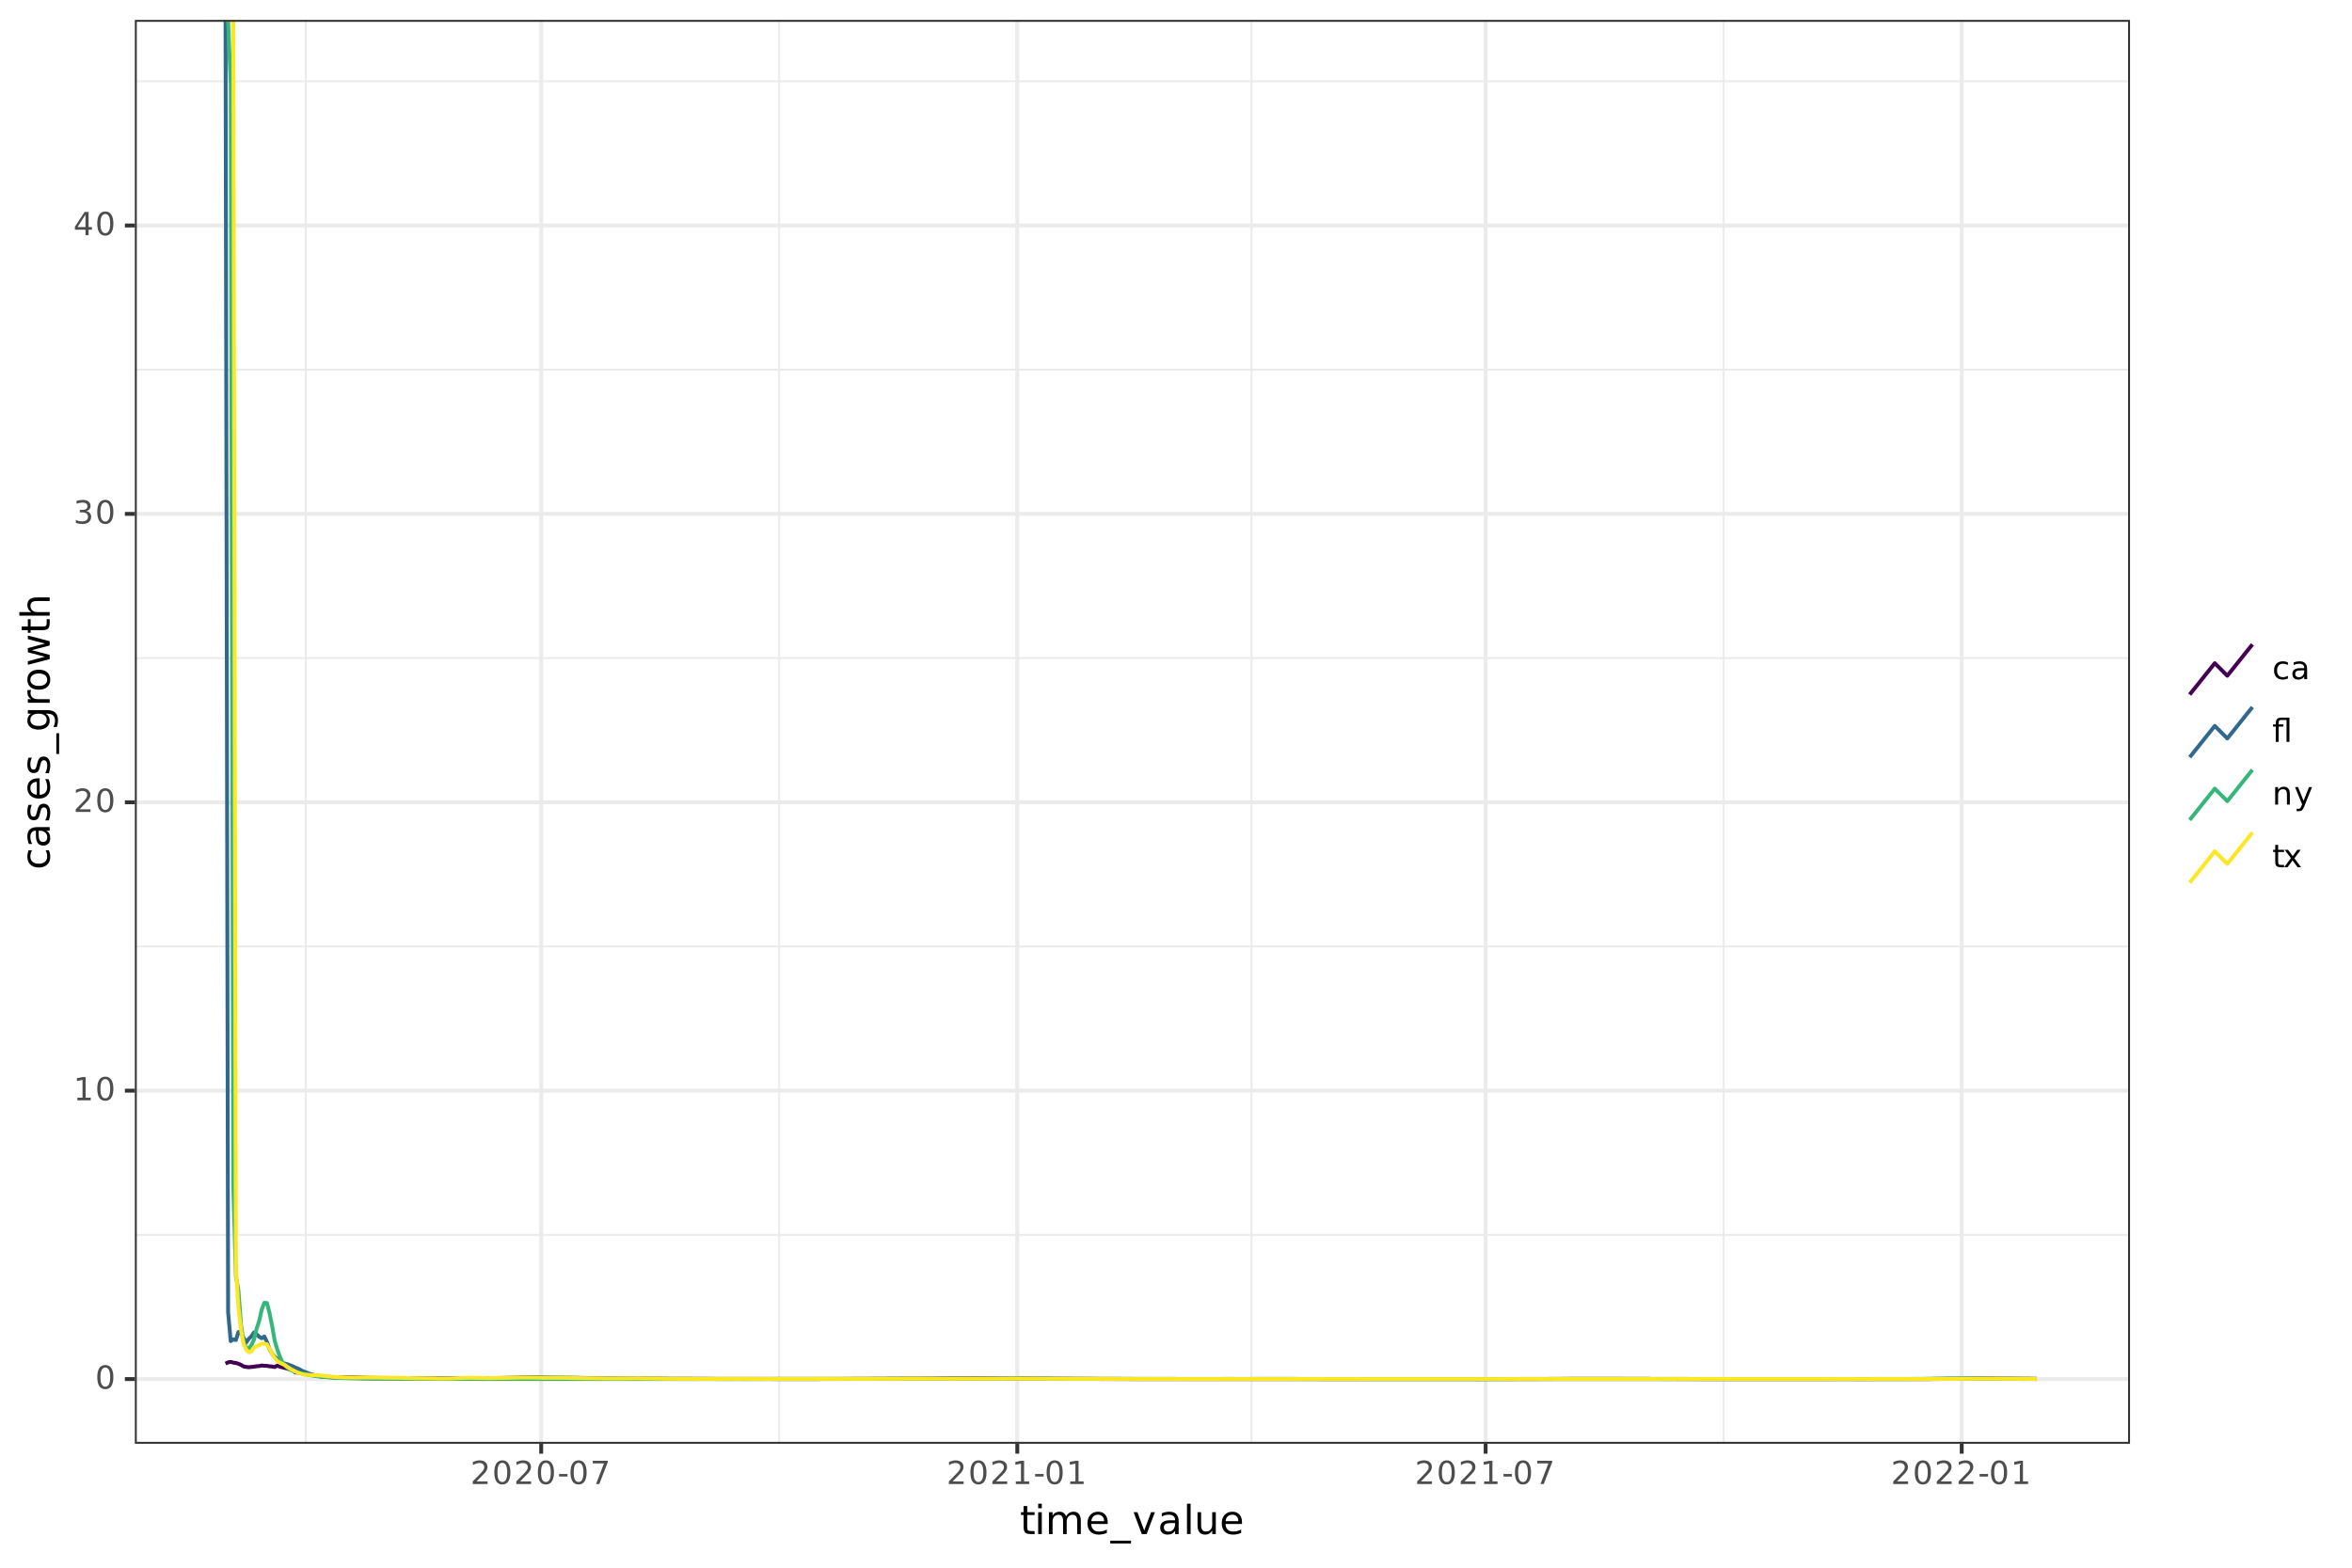 <?xml version="1.0" encoding="UTF-8"?>
<svg xmlns="http://www.w3.org/2000/svg" xmlns:xlink="http://www.w3.org/1999/xlink" width="648pt" height="432pt" viewBox="0 0 648 432" version="1.1">
<defs>
<g>
<symbol overflow="visible" id="glyph0-0">
<path style="stroke:none;" d="M 0.438 1.562 L 0.438 -6.203 L 4.844 -6.203 L 4.844 1.562 Z M 0.938 1.062 L 4.344 1.062 L 4.344 -5.703 L 0.938 -5.703 Z M 0.938 1.062 "/>
</symbol>
<symbol overflow="visible" id="glyph0-1">
<path style="stroke:none;" d="M 2.797 -5.844 C 2.348 -5.844 2.008 -5.617 1.781 -5.172 C 1.562 -4.734 1.453 -4.078 1.453 -3.203 C 1.453 -2.316 1.562 -1.656 1.781 -1.219 C 2.008 -0.781 2.348 -0.562 2.797 -0.562 C 3.242 -0.562 3.578 -0.781 3.797 -1.219 C 4.023 -1.656 4.141 -2.316 4.141 -3.203 C 4.141 -4.078 4.023 -4.734 3.797 -5.172 C 3.578 -5.617 3.242 -5.844 2.797 -5.844 Z M 2.797 -6.531 C 3.516 -6.531 4.062 -6.242 4.438 -5.672 C 4.82 -5.109 5.016 -4.285 5.016 -3.203 C 5.016 -2.117 4.82 -1.289 4.438 -0.719 C 4.062 -0.156 3.516 0.125 2.797 0.125 C 2.078 0.125 1.523 -0.156 1.141 -0.719 C 0.766 -1.289 0.578 -2.117 0.578 -3.203 C 0.578 -4.285 0.766 -5.109 1.141 -5.672 C 1.523 -6.242 2.078 -6.531 2.797 -6.531 Z M 2.797 -6.531 "/>
</symbol>
<symbol overflow="visible" id="glyph0-2">
<path style="stroke:none;" d="M 1.094 -0.734 L 2.516 -0.734 L 2.516 -5.625 L 0.969 -5.312 L 0.969 -6.109 L 2.5 -6.406 L 3.375 -6.406 L 3.375 -0.734 L 4.781 -0.734 L 4.781 0 L 1.094 0 Z M 1.094 -0.734 "/>
</symbol>
<symbol overflow="visible" id="glyph0-3">
<path style="stroke:none;" d="M 1.688 -0.734 L 4.719 -0.734 L 4.719 0 L 0.641 0 L 0.641 -0.734 C 0.973 -1.066 1.422 -1.52 1.984 -2.094 C 2.555 -2.676 2.914 -3.051 3.062 -3.219 C 3.344 -3.531 3.535 -3.789 3.641 -4 C 3.754 -4.219 3.812 -4.43 3.812 -4.641 C 3.812 -4.984 3.691 -5.258 3.453 -5.469 C 3.211 -5.688 2.898 -5.797 2.516 -5.797 C 2.242 -5.797 1.957 -5.75 1.656 -5.656 C 1.352 -5.562 1.031 -5.422 0.688 -5.234 L 0.688 -6.109 C 1.039 -6.242 1.367 -6.348 1.672 -6.422 C 1.973 -6.492 2.25 -6.531 2.5 -6.531 C 3.164 -6.531 3.695 -6.363 4.094 -6.031 C 4.488 -5.695 4.688 -5.254 4.688 -4.703 C 4.688 -4.43 4.633 -4.176 4.531 -3.938 C 4.438 -3.707 4.258 -3.43 4 -3.109 C 3.926 -3.023 3.695 -2.785 3.312 -2.391 C 2.926 -1.992 2.383 -1.441 1.688 -0.734 Z M 1.688 -0.734 "/>
</symbol>
<symbol overflow="visible" id="glyph0-4">
<path style="stroke:none;" d="M 3.562 -3.453 C 3.977 -3.367 4.301 -3.188 4.531 -2.906 C 4.77 -2.625 4.891 -2.273 4.891 -1.859 C 4.891 -1.234 4.672 -0.742 4.234 -0.391 C 3.805 -0.047 3.191 0.125 2.391 0.125 C 2.117 0.125 1.836 0.098 1.547 0.047 C 1.266 -0.004 0.973 -0.082 0.672 -0.188 L 0.672 -1.031 C 0.91 -0.895 1.172 -0.789 1.453 -0.719 C 1.742 -0.645 2.047 -0.609 2.359 -0.609 C 2.898 -0.609 3.312 -0.711 3.594 -0.922 C 3.883 -1.141 4.031 -1.453 4.031 -1.859 C 4.031 -2.242 3.895 -2.539 3.625 -2.75 C 3.363 -2.969 3 -3.078 2.531 -3.078 L 1.781 -3.078 L 1.781 -3.781 L 2.562 -3.781 C 2.988 -3.781 3.312 -3.863 3.531 -4.031 C 3.758 -4.207 3.875 -4.457 3.875 -4.781 C 3.875 -5.102 3.754 -5.352 3.516 -5.531 C 3.285 -5.707 2.957 -5.797 2.531 -5.797 C 2.289 -5.797 2.035 -5.77 1.766 -5.719 C 1.492 -5.664 1.191 -5.586 0.859 -5.484 L 0.859 -6.25 C 1.191 -6.344 1.5 -6.41 1.781 -6.453 C 2.07 -6.504 2.348 -6.531 2.609 -6.531 C 3.266 -6.531 3.781 -6.379 4.156 -6.078 C 4.539 -5.773 4.734 -5.367 4.734 -4.859 C 4.734 -4.504 4.629 -4.203 4.422 -3.953 C 4.223 -3.711 3.938 -3.547 3.562 -3.453 Z M 3.562 -3.453 "/>
</symbol>
<symbol overflow="visible" id="glyph0-5">
<path style="stroke:none;" d="M 3.328 -5.656 L 1.141 -2.234 L 3.328 -2.234 Z M 3.094 -6.406 L 4.188 -6.406 L 4.188 -2.234 L 5.109 -2.234 L 5.109 -1.516 L 4.188 -1.516 L 4.188 0 L 3.328 0 L 3.328 -1.516 L 0.422 -1.516 L 0.422 -2.344 Z M 3.094 -6.406 "/>
</symbol>
<symbol overflow="visible" id="glyph0-6">
<path style="stroke:none;" d="M 0.422 -2.766 L 2.75 -2.766 L 2.75 -2.062 L 0.422 -2.062 Z M 0.422 -2.766 "/>
</symbol>
<symbol overflow="visible" id="glyph0-7">
<path style="stroke:none;" d="M 0.719 -6.406 L 4.844 -6.406 L 4.844 -6.047 L 2.516 0 L 1.609 0 L 3.797 -5.688 L 0.719 -5.688 Z M 0.719 -6.406 "/>
</symbol>
<symbol overflow="visible" id="glyph0-8">
<path style="stroke:none;" d="M 4.297 -4.625 L 4.297 -3.891 C 4.066 -4.016 3.836 -4.102 3.609 -4.156 C 3.391 -4.219 3.164 -4.25 2.938 -4.25 C 2.426 -4.25 2.023 -4.086 1.734 -3.766 C 1.453 -3.441 1.312 -2.988 1.312 -2.406 C 1.312 -1.812 1.453 -1.352 1.734 -1.031 C 2.023 -0.707 2.426 -0.547 2.938 -0.547 C 3.164 -0.547 3.391 -0.578 3.609 -0.641 C 3.836 -0.703 4.066 -0.797 4.297 -0.922 L 4.297 -0.188 C 4.066 -0.082 3.832 -0.004 3.594 0.047 C 3.363 0.098 3.117 0.125 2.859 0.125 C 2.129 0.125 1.551 -0.098 1.125 -0.547 C 0.695 -1.004 0.484 -1.625 0.484 -2.406 C 0.484 -3.188 0.695 -3.801 1.125 -4.25 C 1.562 -4.695 2.156 -4.922 2.906 -4.922 C 3.145 -4.922 3.379 -4.895 3.609 -4.844 C 3.848 -4.801 4.078 -4.727 4.297 -4.625 Z M 4.297 -4.625 "/>
</symbol>
<symbol overflow="visible" id="glyph0-9">
<path style="stroke:none;" d="M 3.016 -2.422 C 2.379 -2.422 1.938 -2.348 1.688 -2.203 C 1.438 -2.055 1.312 -1.805 1.312 -1.453 C 1.312 -1.172 1.406 -0.945 1.594 -0.781 C 1.781 -0.613 2.031 -0.531 2.344 -0.531 C 2.781 -0.531 3.129 -0.688 3.391 -1 C 3.66 -1.312 3.797 -1.723 3.797 -2.234 L 3.797 -2.422 Z M 4.594 -2.75 L 4.594 0 L 3.797 0 L 3.797 -0.734 C 3.617 -0.441 3.395 -0.223 3.125 -0.078 C 2.852 0.055 2.523 0.125 2.141 0.125 C 1.648 0.125 1.258 -0.008 0.969 -0.281 C 0.676 -0.562 0.531 -0.938 0.531 -1.406 C 0.531 -1.945 0.707 -2.352 1.062 -2.625 C 1.426 -2.895 1.969 -3.031 2.688 -3.031 L 3.797 -3.031 L 3.797 -3.109 C 3.797 -3.473 3.676 -3.754 3.438 -3.953 C 3.195 -4.148 2.863 -4.25 2.438 -4.25 C 2.156 -4.25 1.883 -4.219 1.625 -4.156 C 1.363 -4.094 1.113 -3.992 0.875 -3.859 L 0.875 -4.594 C 1.164 -4.707 1.445 -4.789 1.719 -4.844 C 1.988 -4.895 2.254 -4.922 2.516 -4.922 C 3.211 -4.922 3.734 -4.738 4.078 -4.375 C 4.422 -4.02 4.594 -3.477 4.594 -2.75 Z M 4.594 -2.75 "/>
</symbol>
<symbol overflow="visible" id="glyph0-10">
<path style="stroke:none;" d="M 2.516 -6.688 L 4.719 -6.688 L 4.719 0 L 3.922 0 L 3.922 -6.031 L 2.516 -6.031 C 2.223 -6.031 2.02 -5.973 1.906 -5.859 C 1.801 -5.742 1.75 -5.535 1.75 -5.234 L 1.75 -4.812 L 3.047 -4.812 L 3.047 -4.203 L 1.75 -4.203 L 1.75 0 L 0.953 0 L 0.953 -4.203 L 0.203 -4.203 L 0.203 -4.812 L 0.953 -4.812 L 0.953 -5.141 C 0.953 -5.68 1.078 -6.07 1.328 -6.312 C 1.578 -6.562 1.973 -6.688 2.516 -6.688 Z M 2.516 -6.688 "/>
</symbol>
<symbol overflow="visible" id="glyph0-11">
<path style="stroke:none;" d="M 4.828 -2.906 L 4.828 0 L 4.031 0 L 4.031 -2.875 C 4.031 -3.332 3.941 -3.672 3.766 -3.891 C 3.586 -4.117 3.32 -4.234 2.969 -4.234 C 2.539 -4.234 2.203 -4.098 1.953 -3.828 C 1.711 -3.555 1.594 -3.188 1.594 -2.719 L 1.594 0 L 0.797 0 L 0.797 -4.812 L 1.594 -4.812 L 1.594 -4.062 C 1.781 -4.352 2 -4.566 2.25 -4.703 C 2.508 -4.848 2.812 -4.922 3.156 -4.922 C 3.707 -4.922 4.125 -4.75 4.406 -4.406 C 4.688 -4.07 4.828 -3.57 4.828 -2.906 Z M 4.828 -2.906 "/>
</symbol>
<symbol overflow="visible" id="glyph0-12">
<path style="stroke:none;" d="M 2.828 0.453 C 2.609 1.023 2.391 1.395 2.172 1.562 C 1.961 1.738 1.68 1.828 1.328 1.828 L 0.703 1.828 L 0.703 1.172 L 1.156 1.172 C 1.375 1.172 1.539 1.117 1.656 1.016 C 1.781 0.91 1.914 0.664 2.062 0.281 L 2.203 -0.078 L 0.266 -4.812 L 1.094 -4.812 L 2.609 -1.047 L 4.109 -4.812 L 4.938 -4.812 Z M 2.828 0.453 "/>
</symbol>
<symbol overflow="visible" id="glyph0-13">
<path style="stroke:none;" d="M 1.609 -6.172 L 1.609 -4.812 L 3.234 -4.812 L 3.234 -4.203 L 1.609 -4.203 L 1.609 -1.578 C 1.609 -1.191 1.66 -0.941 1.766 -0.828 C 1.879 -0.711 2.098 -0.656 2.422 -0.656 L 3.234 -0.656 L 3.234 0 L 2.422 0 C 1.816 0 1.395 -0.113 1.156 -0.344 C 0.926 -0.57 0.812 -0.984 0.812 -1.578 L 0.812 -4.203 L 0.234 -4.203 L 0.234 -4.812 L 0.812 -4.812 L 0.812 -6.172 Z M 1.609 -6.172 "/>
</symbol>
<symbol overflow="visible" id="glyph0-14">
<path style="stroke:none;" d="M 4.828 -4.812 L 3.094 -2.469 L 4.922 0 L 3.984 0 L 2.578 -1.891 L 1.188 0 L 0.25 0 L 2.125 -2.516 L 0.406 -4.812 L 1.344 -4.812 L 2.625 -3.094 L 3.891 -4.812 Z M 4.828 -4.812 "/>
</symbol>
<symbol overflow="visible" id="glyph1-0">
<path style="stroke:none;" d="M 0.547 1.938 L 0.547 -7.75 L 6.047 -7.75 L 6.047 1.938 Z M 1.172 1.328 L 5.438 1.328 L 5.438 -7.141 L 1.172 -7.141 Z M 1.172 1.328 "/>
</symbol>
<symbol overflow="visible" id="glyph1-1">
<path style="stroke:none;" d="M 2.016 -7.719 L 2.016 -6.016 L 4.047 -6.016 L 4.047 -5.25 L 2.016 -5.25 L 2.016 -1.984 C 2.016 -1.492 2.082 -1.176 2.219 -1.031 C 2.352 -0.895 2.625 -0.828 3.031 -0.828 L 4.047 -0.828 L 4.047 0 L 3.031 0 C 2.27 0 1.742 -0.141 1.453 -0.422 C 1.16 -0.711 1.016 -1.234 1.016 -1.984 L 1.016 -5.25 L 0.297 -5.25 L 0.297 -6.016 L 1.016 -6.016 L 1.016 -7.719 Z M 2.016 -7.719 "/>
</symbol>
<symbol overflow="visible" id="glyph1-2">
<path style="stroke:none;" d="M 1.031 -6.016 L 2.031 -6.016 L 2.031 0 L 1.031 0 Z M 1.031 -8.359 L 2.031 -8.359 L 2.031 -7.109 L 1.031 -7.109 Z M 1.031 -8.359 "/>
</symbol>
<symbol overflow="visible" id="glyph1-3">
<path style="stroke:none;" d="M 5.719 -4.859 C 5.969 -5.305 6.266 -5.633 6.609 -5.844 C 6.953 -6.051 7.359 -6.156 7.828 -6.156 C 8.453 -6.156 8.93 -5.938 9.266 -5.5 C 9.609 -5.062 9.781 -4.438 9.781 -3.625 L 9.781 0 L 8.781 0 L 8.781 -3.594 C 8.781 -4.176 8.676 -4.602 8.469 -4.875 C 8.27 -5.156 7.961 -5.297 7.547 -5.297 C 7.035 -5.297 6.629 -5.125 6.328 -4.781 C 6.035 -4.445 5.891 -3.988 5.891 -3.406 L 5.891 0 L 4.891 0 L 4.891 -3.594 C 4.891 -4.176 4.785 -4.602 4.578 -4.875 C 4.379 -5.156 4.066 -5.297 3.641 -5.297 C 3.141 -5.297 2.738 -5.125 2.438 -4.781 C 2.145 -4.445 2 -3.988 2 -3.406 L 2 0 L 1 0 L 1 -6.016 L 2 -6.016 L 2 -5.078 C 2.219 -5.453 2.484 -5.723 2.797 -5.891 C 3.117 -6.066 3.492 -6.156 3.922 -6.156 C 4.359 -6.156 4.727 -6.047 5.031 -5.828 C 5.344 -5.609 5.57 -5.285 5.719 -4.859 Z M 5.719 -4.859 "/>
</symbol>
<symbol overflow="visible" id="glyph1-4">
<path style="stroke:none;" d="M 6.188 -3.25 L 6.188 -2.766 L 1.641 -2.766 C 1.68 -2.086 1.883 -1.57 2.25 -1.219 C 2.613 -0.863 3.125 -0.688 3.781 -0.688 C 4.164 -0.688 4.535 -0.734 4.891 -0.828 C 5.242 -0.922 5.598 -1.055 5.953 -1.234 L 5.953 -0.312 C 5.598 -0.156 5.234 -0.039 4.859 0.031 C 4.484 0.113 4.109 0.156 3.734 0.156 C 2.766 0.156 2 -0.117 1.438 -0.672 C 0.883 -1.234 0.609 -1.992 0.609 -2.953 C 0.609 -3.93 0.875 -4.707 1.406 -5.281 C 1.938 -5.863 2.656 -6.156 3.562 -6.156 C 4.363 -6.156 5 -5.895 5.469 -5.375 C 5.945 -4.852 6.188 -4.145 6.188 -3.25 Z M 5.188 -3.547 C 5.188 -4.086 5.035 -4.52 4.734 -4.844 C 4.441 -5.164 4.051 -5.328 3.562 -5.328 C 3.008 -5.328 2.566 -5.172 2.234 -4.859 C 1.91 -4.547 1.723 -4.109 1.672 -3.547 Z M 5.188 -3.547 "/>
</symbol>
<symbol overflow="visible" id="glyph1-5">
<path style="stroke:none;" d="M 5.609 1.828 L 5.609 2.594 L -0.109 2.594 L -0.109 1.828 Z M 5.609 1.828 "/>
</symbol>
<symbol overflow="visible" id="glyph1-6">
<path style="stroke:none;" d="M 0.328 -6.016 L 1.375 -6.016 L 3.25 -0.969 L 5.141 -6.016 L 6.188 -6.016 L 3.922 0 L 2.578 0 Z M 0.328 -6.016 "/>
</symbol>
<symbol overflow="visible" id="glyph1-7">
<path style="stroke:none;" d="M 3.766 -3.031 C 2.973 -3.031 2.422 -2.938 2.109 -2.75 C 1.805 -2.562 1.656 -2.25 1.656 -1.812 C 1.656 -1.469 1.77 -1.191 2 -0.984 C 2.227 -0.773 2.539 -0.672 2.938 -0.672 C 3.488 -0.672 3.926 -0.863 4.25 -1.25 C 4.582 -1.645 4.75 -2.16 4.75 -2.797 L 4.75 -3.031 Z M 5.734 -3.438 L 5.734 0 L 4.75 0 L 4.75 -0.906 C 4.531 -0.539 4.25 -0.27 3.906 -0.094 C 3.57 0.07 3.16 0.156 2.672 0.156 C 2.055 0.156 1.566 -0.016 1.203 -0.359 C 0.836 -0.703 0.656 -1.164 0.656 -1.75 C 0.656 -2.426 0.879 -2.938 1.328 -3.281 C 1.785 -3.625 2.469 -3.797 3.375 -3.797 L 4.75 -3.797 L 4.75 -3.891 C 4.75 -4.348 4.598 -4.703 4.297 -4.953 C 4.004 -5.203 3.586 -5.328 3.047 -5.328 C 2.703 -5.328 2.363 -5.285 2.031 -5.203 C 1.707 -5.117 1.395 -4.992 1.094 -4.828 L 1.094 -5.734 C 1.457 -5.879 1.812 -5.984 2.156 -6.047 C 2.5 -6.117 2.828 -6.156 3.141 -6.156 C 4.016 -6.156 4.664 -5.93 5.094 -5.484 C 5.52 -5.035 5.734 -4.352 5.734 -3.438 Z M 5.734 -3.438 "/>
</symbol>
<symbol overflow="visible" id="glyph1-8">
<path style="stroke:none;" d="M 1.031 -8.359 L 2.031 -8.359 L 2.031 0 L 1.031 0 Z M 1.031 -8.359 "/>
</symbol>
<symbol overflow="visible" id="glyph1-9">
<path style="stroke:none;" d="M 0.938 -2.375 L 0.938 -6.016 L 1.922 -6.016 L 1.922 -2.406 C 1.922 -1.844 2.031 -1.414 2.25 -1.125 C 2.477 -0.844 2.812 -0.703 3.25 -0.703 C 3.789 -0.703 4.211 -0.867 4.516 -1.203 C 4.828 -1.547 4.984 -2.016 4.984 -2.609 L 4.984 -6.016 L 5.969 -6.016 L 5.969 0 L 4.984 0 L 4.984 -0.922 C 4.742 -0.555 4.461 -0.285 4.141 -0.109 C 3.828 0.066 3.461 0.156 3.047 0.156 C 2.359 0.156 1.832 -0.055 1.469 -0.484 C 1.113 -0.922 0.938 -1.551 0.938 -2.375 Z M 3.422 -6.156 Z M 3.422 -6.156 "/>
</symbol>
<symbol overflow="visible" id="glyph2-0">
<path style="stroke:none;" d="M 1.938 -0.547 L -7.75 -0.547 L -7.75 -6.047 L 1.938 -6.047 Z M 1.328 -1.172 L 1.328 -5.438 L -7.141 -5.438 L -7.141 -1.172 Z M 1.328 -1.172 "/>
</symbol>
<symbol overflow="visible" id="glyph2-1">
<path style="stroke:none;" d="M -5.781 -5.359 L -4.859 -5.359 C -5.016 -5.086 -5.129 -4.812 -5.203 -4.531 C -5.285 -4.25 -5.328 -3.961 -5.328 -3.672 C -5.328 -3.035 -5.125 -2.539 -4.719 -2.188 C -4.312 -1.832 -3.738 -1.656 -3 -1.656 C -2.27 -1.656 -1.703 -1.832 -1.297 -2.188 C -0.891 -2.539 -0.688 -3.035 -0.688 -3.672 C -0.688 -3.961 -0.723 -4.25 -0.797 -4.531 C -0.867 -4.812 -0.984 -5.086 -1.141 -5.359 L -0.234 -5.359 C -0.098 -5.086 0 -4.801 0.062 -4.5 C 0.125 -4.207 0.156 -3.895 0.156 -3.562 C 0.156 -2.656 -0.125 -1.938 -0.688 -1.406 C -1.258 -0.875 -2.031 -0.609 -3 -0.609 C -3.977 -0.609 -4.75 -0.875 -5.312 -1.406 C -5.875 -1.945 -6.156 -2.688 -6.156 -3.625 C -6.156 -3.938 -6.125 -4.234 -6.062 -4.516 C -6 -4.805 -5.906 -5.086 -5.781 -5.359 Z M -5.781 -5.359 "/>
</symbol>
<symbol overflow="visible" id="glyph2-2">
<path style="stroke:none;" d="M -3.031 -3.766 C -3.031 -2.973 -2.938 -2.422 -2.75 -2.109 C -2.562 -1.805 -2.25 -1.656 -1.812 -1.656 C -1.469 -1.656 -1.191 -1.77 -0.984 -2 C -0.773 -2.227 -0.672 -2.539 -0.672 -2.938 C -0.672 -3.488 -0.863 -3.926 -1.25 -4.25 C -1.645 -4.582 -2.16 -4.75 -2.797 -4.75 L -3.031 -4.75 Z M -3.438 -5.734 L 0 -5.734 L 0 -4.75 L -0.906 -4.75 C -0.539 -4.531 -0.27 -4.25 -0.094 -3.906 C 0.07 -3.57 0.156 -3.16 0.156 -2.672 C 0.156 -2.055 -0.016 -1.566 -0.359 -1.203 C -0.703 -0.836 -1.164 -0.656 -1.75 -0.656 C -2.426 -0.656 -2.938 -0.879 -3.281 -1.328 C -3.625 -1.785 -3.797 -2.469 -3.797 -3.375 L -3.797 -4.75 L -3.891 -4.75 C -4.348 -4.75 -4.703 -4.598 -4.953 -4.297 C -5.203 -4.004 -5.328 -3.586 -5.328 -3.047 C -5.328 -2.703 -5.285 -2.363 -5.203 -2.031 C -5.117 -1.707 -4.992 -1.395 -4.828 -1.094 L -5.734 -1.094 C -5.879 -1.457 -5.984 -1.812 -6.047 -2.156 C -6.117 -2.5 -6.156 -2.828 -6.156 -3.141 C -6.156 -4.016 -5.93 -4.664 -5.484 -5.094 C -5.035 -5.52 -4.352 -5.734 -3.438 -5.734 Z M -3.438 -5.734 "/>
</symbol>
<symbol overflow="visible" id="glyph2-3">
<path style="stroke:none;" d="M -5.844 -4.875 L -4.906 -4.875 C -5.051 -4.594 -5.156 -4.301 -5.219 -4 C -5.289 -3.695 -5.328 -3.383 -5.328 -3.062 C -5.328 -2.57 -5.25 -2.203 -5.094 -1.953 C -4.945 -1.711 -4.727 -1.594 -4.438 -1.594 C -4.207 -1.594 -4.023 -1.68 -3.891 -1.859 C -3.766 -2.035 -3.641 -2.391 -3.516 -2.922 L -3.438 -3.25 C -3.289 -3.957 -3.078 -4.457 -2.797 -4.75 C -2.523 -5.039 -2.145 -5.188 -1.656 -5.188 C -1.102 -5.188 -0.66 -4.969 -0.328 -4.531 C -0.004 -4.094 0.156 -3.484 0.156 -2.703 C 0.156 -2.379 0.125 -2.039 0.062 -1.688 C 0 -1.344 -0.094 -0.977 -0.219 -0.594 L -1.234 -0.594 C -1.047 -0.957 -0.906 -1.316 -0.812 -1.672 C -0.719 -2.023 -0.672 -2.379 -0.672 -2.734 C -0.672 -3.191 -0.75 -3.547 -0.906 -3.797 C -1.07 -4.047 -1.297 -4.172 -1.578 -4.172 C -1.848 -4.172 -2.055 -4.082 -2.203 -3.906 C -2.348 -3.727 -2.484 -3.332 -2.609 -2.719 L -2.703 -2.375 C -2.828 -1.758 -3.02 -1.316 -3.281 -1.047 C -3.551 -0.773 -3.922 -0.641 -4.391 -0.641 C -4.953 -0.641 -5.383 -0.836 -5.688 -1.234 C -6 -1.641 -6.156 -2.211 -6.156 -2.953 C -6.156 -3.316 -6.129 -3.66 -6.078 -3.984 C -6.023 -4.305 -5.945 -4.602 -5.844 -4.875 Z M -5.844 -4.875 "/>
</symbol>
<symbol overflow="visible" id="glyph2-4">
<path style="stroke:none;" d="M -3.25 -6.188 L -2.766 -6.188 L -2.766 -1.641 C -2.086 -1.68 -1.57 -1.883 -1.219 -2.25 C -0.863 -2.613 -0.688 -3.125 -0.688 -3.781 C -0.688 -4.164 -0.734 -4.535 -0.828 -4.891 C -0.922 -5.242 -1.055 -5.598 -1.234 -5.953 L -0.312 -5.953 C -0.156 -5.598 -0.039 -5.234 0.031 -4.859 C 0.113 -4.484 0.156 -4.109 0.156 -3.734 C 0.156 -2.766 -0.117 -2 -0.672 -1.438 C -1.234 -0.883 -1.992 -0.609 -2.953 -0.609 C -3.93 -0.609 -4.707 -0.875 -5.281 -1.406 C -5.863 -1.938 -6.156 -2.656 -6.156 -3.562 C -6.156 -4.363 -5.895 -5 -5.375 -5.469 C -4.852 -5.945 -4.145 -6.188 -3.25 -6.188 Z M -3.547 -5.188 C -4.086 -5.188 -4.52 -5.035 -4.844 -4.734 C -5.164 -4.441 -5.328 -4.051 -5.328 -3.562 C -5.328 -3.008 -5.172 -2.566 -4.859 -2.234 C -4.547 -1.91 -4.109 -1.723 -3.547 -1.672 Z M -3.547 -5.188 "/>
</symbol>
<symbol overflow="visible" id="glyph2-5">
<path style="stroke:none;" d="M 1.828 -5.609 L 2.594 -5.609 L 2.594 0.109 L 1.828 0.109 Z M 1.828 -5.609 "/>
</symbol>
<symbol overflow="visible" id="glyph2-6">
<path style="stroke:none;" d="M -3.078 -5 C -3.797 -5 -4.348 -4.848 -4.734 -4.547 C -5.129 -4.254 -5.328 -3.844 -5.328 -3.312 C -5.328 -2.781 -5.129 -2.363 -4.734 -2.062 C -4.348 -1.77 -3.797 -1.625 -3.078 -1.625 C -2.367 -1.625 -1.816 -1.77 -1.422 -2.062 C -1.023 -2.363 -0.828 -2.781 -0.828 -3.312 C -0.828 -3.844 -1.023 -4.254 -1.422 -4.547 C -1.816 -4.848 -2.367 -5 -3.078 -5 Z M -0.75 -5.984 C 0.281 -5.984 1.039 -5.754 1.531 -5.297 C 2.031 -4.848 2.281 -4.156 2.281 -3.219 C 2.281 -2.863 2.254 -2.531 2.203 -2.219 C 2.148 -1.914 2.07 -1.617 1.969 -1.328 L 1.016 -1.328 C 1.172 -1.617 1.285 -1.906 1.359 -2.188 C 1.43 -2.469 1.469 -2.758 1.469 -3.062 C 1.469 -3.707 1.297 -4.191 0.953 -4.516 C 0.617 -4.836 0.113 -5 -0.562 -5 L -1.062 -5 C -0.707 -4.789 -0.441 -4.523 -0.266 -4.203 C -0.086 -3.891 0 -3.508 0 -3.062 C 0 -2.32 -0.281 -1.727 -0.844 -1.281 C -1.406 -0.832 -2.148 -0.609 -3.078 -0.609 C -4.004 -0.609 -4.75 -0.832 -5.312 -1.281 C -5.875 -1.727 -6.156 -2.32 -6.156 -3.062 C -6.156 -3.508 -6.066 -3.891 -5.891 -4.203 C -5.723 -4.523 -5.461 -4.789 -5.109 -5 L -6.016 -5 L -6.016 -5.984 Z M -0.75 -5.984 "/>
</symbol>
<symbol overflow="visible" id="glyph2-7">
<path style="stroke:none;" d="M -5.094 -4.516 C -5.156 -4.41 -5.203 -4.289 -5.234 -4.156 C -5.266 -4.031 -5.281 -3.891 -5.281 -3.734 C -5.281 -3.172 -5.098 -2.738 -4.734 -2.438 C -4.367 -2.145 -3.848 -2 -3.172 -2 L 0 -2 L 0 -1 L -6.016 -1 L -6.016 -2 L -5.078 -2 C -5.441 -2.195 -5.711 -2.461 -5.891 -2.797 C -6.066 -3.129 -6.156 -3.535 -6.156 -4.016 C -6.156 -4.086 -6.148 -4.16 -6.141 -4.234 C -6.141 -4.316 -6.129 -4.41 -6.109 -4.516 Z M -5.094 -4.516 "/>
</symbol>
<symbol overflow="visible" id="glyph2-8">
<path style="stroke:none;" d="M -5.328 -3.375 C -5.328 -2.844 -5.117 -2.422 -4.703 -2.109 C -4.285 -1.805 -3.719 -1.656 -3 -1.656 C -2.281 -1.656 -1.711 -1.805 -1.297 -2.109 C -0.891 -2.41 -0.688 -2.832 -0.688 -3.375 C -0.688 -3.895 -0.891 -4.305 -1.297 -4.609 C -1.711 -4.922 -2.281 -5.078 -3 -5.078 C -3.719 -5.078 -4.285 -4.922 -4.703 -4.609 C -5.117 -4.305 -5.328 -3.895 -5.328 -3.375 Z M -6.156 -3.375 C -6.156 -4.227 -5.875 -4.898 -5.312 -5.391 C -4.758 -5.879 -3.988 -6.125 -3 -6.125 C -2.02 -6.125 -1.25 -5.879 -0.688 -5.391 C -0.125 -4.898 0.156 -4.227 0.156 -3.375 C 0.156 -2.508 -0.125 -1.832 -0.688 -1.344 C -1.25 -0.852 -2.02 -0.609 -3 -0.609 C -3.988 -0.609 -4.758 -0.852 -5.312 -1.344 C -5.875 -1.832 -6.156 -2.508 -6.156 -3.375 Z M -6.156 -3.375 "/>
</symbol>
<symbol overflow="visible" id="glyph2-9">
<path style="stroke:none;" d="M -6.016 -0.469 L -6.016 -1.453 L -1.328 -2.688 L -6.016 -3.922 L -6.016 -5.078 L -1.328 -6.312 L -6.016 -7.547 L -6.016 -8.531 L 0 -6.969 L 0 -5.797 L -4.938 -4.5 L 0 -3.203 L 0 -2.031 Z M -6.016 -0.469 "/>
</symbol>
<symbol overflow="visible" id="glyph2-10">
<path style="stroke:none;" d="M -7.719 -2.016 L -6.016 -2.016 L -6.016 -4.047 L -5.25 -4.047 L -5.25 -2.016 L -1.984 -2.016 C -1.492 -2.016 -1.176 -2.082 -1.031 -2.219 C -0.895 -2.352 -0.828 -2.625 -0.828 -3.031 L -0.828 -4.047 L 0 -4.047 L 0 -3.031 C 0 -2.27 -0.141 -1.742 -0.422 -1.453 C -0.711 -1.16 -1.234 -1.016 -1.984 -1.016 L -5.25 -1.016 L -5.25 -0.297 L -6.016 -0.297 L -6.016 -1.016 L -7.719 -1.016 Z M -7.719 -2.016 "/>
</symbol>
<symbol overflow="visible" id="glyph2-11">
<path style="stroke:none;" d="M -3.625 -6.031 L 0 -6.031 L 0 -5.047 L -3.594 -5.047 C -4.164 -5.047 -4.594 -4.938 -4.875 -4.719 C -5.156 -4.5 -5.297 -4.164 -5.297 -3.719 C -5.297 -3.188 -5.125 -2.766 -4.781 -2.453 C -4.445 -2.148 -3.988 -2 -3.406 -2 L 0 -2 L 0 -1 L -8.359 -1 L -8.359 -2 L -5.078 -2 C -5.441 -2.227 -5.711 -2.504 -5.891 -2.828 C -6.066 -3.148 -6.156 -3.52 -6.156 -3.938 C -6.156 -4.625 -5.941 -5.145 -5.516 -5.5 C -5.086 -5.852 -4.457 -6.031 -3.625 -6.031 Z M -3.625 -6.031 "/>
</symbol>
</g>
<clipPath id="clip1">
  <path d="M 37.152 5.48 L 586.844 5.48 L 586.844 397.852 L 37.152 397.852 Z M 37.152 5.48 "/>
</clipPath>
<clipPath id="clip2">
  <path d="M 37.152 340 L 586.844 340 L 586.844 341 L 37.152 341 Z M 37.152 340 "/>
</clipPath>
<clipPath id="clip3">
  <path d="M 37.152 260 L 586.844 260 L 586.844 262 L 37.152 262 Z M 37.152 260 "/>
</clipPath>
<clipPath id="clip4">
  <path d="M 37.152 181 L 586.844 181 L 586.844 182 L 37.152 182 Z M 37.152 181 "/>
</clipPath>
<clipPath id="clip5">
  <path d="M 37.152 101 L 586.844 101 L 586.844 103 L 37.152 103 Z M 37.152 101 "/>
</clipPath>
<clipPath id="clip6">
  <path d="M 37.152 22 L 586.844 22 L 586.844 23 L 37.152 23 Z M 37.152 22 "/>
</clipPath>
<clipPath id="clip7">
  <path d="M 83 5.48 L 85 5.48 L 85 397.852 L 83 397.852 Z M 83 5.48 "/>
</clipPath>
<clipPath id="clip8">
  <path d="M 214 5.48 L 215 5.48 L 215 397.852 L 214 397.852 Z M 214 5.48 "/>
</clipPath>
<clipPath id="clip9">
  <path d="M 344 5.48 L 346 5.48 L 346 397.852 L 344 397.852 Z M 344 5.48 "/>
</clipPath>
<clipPath id="clip10">
  <path d="M 474 5.48 L 476 5.48 L 476 397.852 L 474 397.852 Z M 474 5.48 "/>
</clipPath>
<clipPath id="clip11">
  <path d="M 37.152 379 L 586.844 379 L 586.844 381 L 37.152 381 Z M 37.152 379 "/>
</clipPath>
<clipPath id="clip12">
  <path d="M 37.152 300 L 586.844 300 L 586.844 302 L 37.152 302 Z M 37.152 300 "/>
</clipPath>
<clipPath id="clip13">
  <path d="M 37.152 220 L 586.844 220 L 586.844 222 L 37.152 222 Z M 37.152 220 "/>
</clipPath>
<clipPath id="clip14">
  <path d="M 37.152 141 L 586.844 141 L 586.844 143 L 37.152 143 Z M 37.152 141 "/>
</clipPath>
<clipPath id="clip15">
  <path d="M 37.152 61 L 586.844 61 L 586.844 63 L 37.152 63 Z M 37.152 61 "/>
</clipPath>
<clipPath id="clip16">
  <path d="M 148 5.48 L 150 5.48 L 150 397.852 L 148 397.852 Z M 148 5.48 "/>
</clipPath>
<clipPath id="clip17">
  <path d="M 279 5.48 L 281 5.48 L 281 397.852 L 279 397.852 Z M 279 5.48 "/>
</clipPath>
<clipPath id="clip18">
  <path d="M 408 5.48 L 410 5.48 L 410 397.852 L 408 397.852 Z M 408 5.48 "/>
</clipPath>
<clipPath id="clip19">
  <path d="M 539 5.48 L 542 5.48 L 542 397.852 L 539 397.852 Z M 539 5.48 "/>
</clipPath>
<clipPath id="clip20">
  <path d="M 61 5.48 L 562 5.48 L 562 381 L 61 381 Z M 61 5.48 "/>
</clipPath>
<clipPath id="clip21">
  <path d="M 37.152 5.48 L 586.844 5.48 L 586.844 397.852 L 37.152 397.852 Z M 37.152 5.48 "/>
</clipPath>
</defs>
<g id="surface16">
<rect x="0" y="0" width="648" height="432" style="fill:rgb(100%,100%,100%);fill-opacity:1;stroke:none;"/>
<path style="fill:none;stroke-width:1.067;stroke-linecap:round;stroke-linejoin:round;stroke:rgb(100%,100%,100%);stroke-opacity:1;stroke-miterlimit:10;" d="M 0 432 L 648 432 L 648 0 L 0 0 Z M 0 432 "/>
<g clip-path="url(#clip1)" clip-rule="nonzero">
<path style=" stroke:none;fill-rule:nonzero;fill:rgb(100%,100%,100%);fill-opacity:1;" d="M 37.152 397.848 L 586.844 397.848 L 586.844 5.477 L 37.152 5.477 Z M 37.152 397.848 "/>
</g>
<g clip-path="url(#clip2)" clip-rule="nonzero">
<path style="fill:none;stroke-width:0.533;stroke-linecap:butt;stroke-linejoin:round;stroke:rgb(92.157%,92.157%,92.157%);stroke-opacity:1;stroke-miterlimit:10;" d="M 37.152 340.281 L 586.844 340.281 "/>
</g>
<g clip-path="url(#clip3)" clip-rule="nonzero">
<path style="fill:none;stroke-width:0.533;stroke-linecap:butt;stroke-linejoin:round;stroke:rgb(92.157%,92.157%,92.157%);stroke-opacity:1;stroke-miterlimit:10;" d="M 37.152 260.812 L 586.844 260.812 "/>
</g>
<g clip-path="url(#clip4)" clip-rule="nonzero">
<path style="fill:none;stroke-width:0.533;stroke-linecap:butt;stroke-linejoin:round;stroke:rgb(92.157%,92.157%,92.157%);stroke-opacity:1;stroke-miterlimit:10;" d="M 37.152 181.344 L 586.844 181.344 "/>
</g>
<g clip-path="url(#clip5)" clip-rule="nonzero">
<path style="fill:none;stroke-width:0.533;stroke-linecap:butt;stroke-linejoin:round;stroke:rgb(92.157%,92.157%,92.157%);stroke-opacity:1;stroke-miterlimit:10;" d="M 37.152 101.875 L 586.844 101.875 "/>
</g>
<g clip-path="url(#clip6)" clip-rule="nonzero">
<path style="fill:none;stroke-width:0.533;stroke-linecap:butt;stroke-linejoin:round;stroke:rgb(92.157%,92.157%,92.157%);stroke-opacity:1;stroke-miterlimit:10;" d="M 37.152 22.406 L 586.844 22.406 "/>
</g>
<g clip-path="url(#clip7)" clip-rule="nonzero">
<path style="fill:none;stroke-width:0.533;stroke-linecap:butt;stroke-linejoin:round;stroke:rgb(92.157%,92.157%,92.157%);stroke-opacity:1;stroke-miterlimit:10;" d="M 84.234 397.848 L 84.234 5.48 "/>
</g>
<g clip-path="url(#clip8)" clip-rule="nonzero">
<path style="fill:none;stroke-width:0.533;stroke-linecap:butt;stroke-linejoin:round;stroke:rgb(92.157%,92.157%,92.157%);stroke-opacity:1;stroke-miterlimit:10;" d="M 214.691 397.848 L 214.691 5.48 "/>
</g>
<g clip-path="url(#clip9)" clip-rule="nonzero">
<path style="fill:none;stroke-width:0.533;stroke-linecap:butt;stroke-linejoin:round;stroke:rgb(92.157%,92.157%,92.157%);stroke-opacity:1;stroke-miterlimit:10;" d="M 344.789 397.848 L 344.789 5.48 "/>
</g>
<g clip-path="url(#clip10)" clip-rule="nonzero">
<path style="fill:none;stroke-width:0.533;stroke-linecap:butt;stroke-linejoin:round;stroke:rgb(92.157%,92.157%,92.157%);stroke-opacity:1;stroke-miterlimit:10;" d="M 474.887 397.848 L 474.887 5.48 "/>
</g>
<g clip-path="url(#clip11)" clip-rule="nonzero">
<path style="fill:none;stroke-width:1.067;stroke-linecap:butt;stroke-linejoin:round;stroke:rgb(92.157%,92.157%,92.157%);stroke-opacity:1;stroke-miterlimit:10;" d="M 37.152 380.016 L 586.844 380.016 "/>
</g>
<g clip-path="url(#clip12)" clip-rule="nonzero">
<path style="fill:none;stroke-width:1.067;stroke-linecap:butt;stroke-linejoin:round;stroke:rgb(92.157%,92.157%,92.157%);stroke-opacity:1;stroke-miterlimit:10;" d="M 37.152 300.547 L 586.844 300.547 "/>
</g>
<g clip-path="url(#clip13)" clip-rule="nonzero">
<path style="fill:none;stroke-width:1.067;stroke-linecap:butt;stroke-linejoin:round;stroke:rgb(92.157%,92.157%,92.157%);stroke-opacity:1;stroke-miterlimit:10;" d="M 37.152 221.078 L 586.844 221.078 "/>
</g>
<g clip-path="url(#clip14)" clip-rule="nonzero">
<path style="fill:none;stroke-width:1.067;stroke-linecap:butt;stroke-linejoin:round;stroke:rgb(92.157%,92.157%,92.157%);stroke-opacity:1;stroke-miterlimit:10;" d="M 37.152 141.609 L 586.844 141.609 "/>
</g>
<g clip-path="url(#clip15)" clip-rule="nonzero">
<path style="fill:none;stroke-width:1.067;stroke-linecap:butt;stroke-linejoin:round;stroke:rgb(92.157%,92.157%,92.157%);stroke-opacity:1;stroke-miterlimit:10;" d="M 37.152 62.141 L 586.844 62.141 "/>
</g>
<g clip-path="url(#clip16)" clip-rule="nonzero">
<path style="fill:none;stroke-width:1.067;stroke-linecap:butt;stroke-linejoin:round;stroke:rgb(92.157%,92.157%,92.157%);stroke-opacity:1;stroke-miterlimit:10;" d="M 149.105 397.848 L 149.105 5.48 "/>
</g>
<g clip-path="url(#clip17)" clip-rule="nonzero">
<path style="fill:none;stroke-width:1.067;stroke-linecap:butt;stroke-linejoin:round;stroke:rgb(92.157%,92.157%,92.157%);stroke-opacity:1;stroke-miterlimit:10;" d="M 280.273 397.848 L 280.273 5.48 "/>
</g>
<g clip-path="url(#clip18)" clip-rule="nonzero">
<path style="fill:none;stroke-width:1.067;stroke-linecap:butt;stroke-linejoin:round;stroke:rgb(92.157%,92.157%,92.157%);stroke-opacity:1;stroke-miterlimit:10;" d="M 409.305 397.848 L 409.305 5.48 "/>
</g>
<g clip-path="url(#clip19)" clip-rule="nonzero">
<path style="fill:none;stroke-width:1.067;stroke-linecap:butt;stroke-linejoin:round;stroke:rgb(92.157%,92.157%,92.157%);stroke-opacity:1;stroke-miterlimit:10;" d="M 540.473 397.848 L 540.473 5.48 "/>
</g>
<path style="fill:none;stroke-width:1.067;stroke-linecap:butt;stroke-linejoin:round;stroke:rgb(26.667%,0.392%,32.941%);stroke-opacity:1;stroke-miterlimit:10;" d="M 62.137 375.773 L 62.848 375.414 L 63.562 375.281 L 64.273 375.496 L 64.988 375.594 L 65.699 375.797 L 66.414 376.125 L 67.125 376.547 L 67.84 376.68 L 68.551 376.762 L 69.266 376.684 L 69.977 376.605 L 70.691 376.492 L 71.402 376.434 L 72.117 376.273 L 72.828 376.363 L 73.543 376.387 L 74.254 376.508 L 74.969 376.566 L 75.68 376.703 L 76.395 376.328 L 77.105 376.613 L 77.82 376.789 L 78.531 376.973 L 79.246 377.141 L 79.957 377.383 L 80.672 377.586 L 81.383 378.211 L 82.098 378.242 L 82.809 378.348 L 83.523 378.48 L 84.234 378.613 L 84.949 378.758 L 85.66 378.895 L 86.375 378.926 L 87.086 379.078 L 87.801 379.203 L 88.512 379.305 L 89.227 379.387 L 89.938 379.445 L 90.652 379.488 L 91.363 379.516 L 92.078 379.535 L 92.789 379.539 L 93.504 379.531 L 94.215 379.531 L 94.93 379.527 L 95.641 379.527 L 96.355 379.535 L 97.066 379.539 L 97.781 379.555 L 98.492 379.578 L 99.207 379.602 L 99.918 379.625 L 100.633 379.648 L 101.344 379.668 L 102.059 379.688 L 102.77 379.703 L 103.484 379.707 L 104.195 379.719 L 104.91 379.727 L 105.621 379.73 L 106.336 379.734 L 107.047 379.734 L 107.762 379.738 L 108.473 379.746 L 109.188 379.754 L 109.898 379.762 L 110.613 379.77 L 111.324 379.781 L 112.039 379.789 L 112.75 379.797 L 113.465 379.801 L 114.176 379.805 L 114.891 379.809 L 116.316 379.809 L 117.027 379.812 L 120.594 379.812 L 121.305 379.809 L 122.02 379.809 L 122.73 379.805 L 125.582 379.805 L 126.293 379.809 L 127.008 379.812 L 127.719 379.82 L 128.434 379.824 L 129.145 379.828 L 129.859 379.832 L 131.285 379.832 L 131.996 379.836 L 134.137 379.836 L 134.848 379.832 L 135.562 379.832 L 136.273 379.828 L 136.988 379.824 L 137.699 379.812 L 138.414 379.805 L 139.125 379.793 L 139.84 379.785 L 140.551 379.773 L 141.266 379.766 L 141.977 379.758 L 142.691 379.758 L 143.402 379.754 L 144.117 379.754 L 144.828 379.75 L 145.543 379.754 L 146.254 379.754 L 146.969 379.75 L 148.395 379.75 L 149.105 379.754 L 149.82 379.758 L 151.246 379.758 L 151.957 379.762 L 152.672 379.766 L 153.383 379.77 L 154.098 379.777 L 154.809 379.777 L 155.523 379.785 L 156.234 379.789 L 156.949 379.793 L 157.66 379.797 L 158.375 379.801 L 159.086 379.801 L 159.801 379.805 L 160.512 379.809 L 161.227 379.812 L 161.938 379.812 L 162.652 379.82 L 163.363 379.824 L 164.078 379.832 L 164.789 379.84 L 165.504 379.848 L 166.215 379.855 L 166.93 379.859 L 167.641 379.867 L 168.355 379.875 L 169.066 379.879 L 169.781 379.887 L 170.492 379.895 L 171.207 379.898 L 171.918 379.906 L 173.344 379.906 L 174.059 379.902 L 174.77 379.898 L 175.484 379.895 L 176.195 379.891 L 176.91 379.887 L 177.621 379.887 L 178.336 379.891 L 179.047 379.898 L 179.762 379.902 L 180.473 379.91 L 181.188 379.918 L 181.898 379.926 L 182.613 379.93 L 183.324 379.934 L 184.039 379.941 L 184.75 379.945 L 185.465 379.945 L 186.176 379.949 L 186.887 379.949 L 187.602 379.953 L 188.312 379.953 L 189.027 379.957 L 190.453 379.957 L 191.164 379.961 L 192.59 379.961 L 193.305 379.965 L 194.016 379.965 L 194.73 379.969 L 195.441 379.973 L 196.156 379.973 L 196.867 379.977 L 197.582 379.977 L 198.293 379.98 L 212.551 379.98 L 213.266 379.984 L 225.383 379.984 L 226.098 379.98 L 227.523 379.98 L 228.234 379.977 L 234.652 379.977 L 235.363 379.973 L 236.078 379.973 L 236.789 379.969 L 237.504 379.969 L 238.215 379.965 L 238.93 379.965 L 239.641 379.961 L 240.355 379.957 L 241.066 379.957 L 241.781 379.953 L 242.492 379.953 L 243.207 379.949 L 243.918 379.945 L 244.633 379.941 L 245.344 379.938 L 246.059 379.934 L 246.77 379.93 L 247.484 379.926 L 248.195 379.918 L 248.906 379.914 L 249.621 379.914 L 250.332 379.91 L 253.898 379.91 L 254.609 379.906 L 255.324 379.902 L 256.035 379.898 L 256.75 379.891 L 257.461 379.883 L 258.176 379.875 L 258.887 379.867 L 259.602 379.855 L 260.312 379.848 L 261.027 379.844 L 261.738 379.84 L 262.453 379.836 L 263.164 379.828 L 263.879 379.824 L 264.59 379.82 L 265.305 379.816 L 266.016 379.809 L 266.73 379.805 L 267.441 379.801 L 268.156 379.801 L 268.867 379.805 L 269.582 379.812 L 270.293 379.82 L 271.008 379.828 L 271.719 379.836 L 272.434 379.844 L 273.145 379.852 L 273.859 379.855 L 274.57 379.863 L 275.285 379.863 L 275.996 379.867 L 276.711 379.867 L 277.422 379.871 L 278.137 379.875 L 278.848 379.871 L 279.562 379.871 L 280.273 379.875 L 280.988 379.875 L 281.699 379.879 L 283.84 379.879 L 284.551 379.883 L 285.266 379.883 L 285.977 379.887 L 286.691 379.891 L 287.402 379.895 L 288.117 379.902 L 288.828 379.906 L 289.543 379.914 L 290.254 379.922 L 290.969 379.93 L 291.68 379.934 L 292.395 379.941 L 293.105 379.949 L 293.82 379.953 L 294.531 379.957 L 295.246 379.957 L 295.957 379.961 L 296.672 379.965 L 297.383 379.965 L 298.098 379.969 L 298.809 379.969 L 299.523 379.973 L 300.234 379.973 L 300.949 379.977 L 301.66 379.977 L 302.375 379.98 L 303.086 379.98 L 303.801 379.984 L 304.512 379.984 L 305.227 379.988 L 306.652 379.988 L 307.363 379.992 L 308.789 379.992 L 309.5 379.996 L 310.926 379.996 L 311.641 380 L 315.918 380 L 316.629 380.004 L 323.758 380.004 L 324.473 380.008 L 352.988 380.008 L 353.699 380.012 L 405.738 380.012 L 406.453 380.016 L 407.879 380.016 L 408.59 380.012 L 414.293 380.012 L 415.008 380.008 L 418.57 380.008 L 419.285 380.004 L 422.848 380.004 L 423.562 380 L 427.125 380 L 427.84 379.996 L 429.977 379.996 L 430.691 379.992 L 439.242 379.992 L 439.957 379.988 L 452.074 379.988 L 452.789 379.992 L 454.215 379.992 L 454.926 379.996 L 461.344 379.996 L 462.055 380 L 465.621 380 L 466.332 380.004 L 479.164 380.004 L 479.879 380.008 L 490.57 380.008 L 491.285 380.004 L 500.551 380.004 L 501.262 380.008 L 516.945 380.008 L 517.66 380.004 L 529.066 380.004 L 529.777 380 L 531.203 380 L 531.918 379.996 L 532.629 379.992 L 533.344 379.988 L 534.055 379.984 L 534.77 379.98 L 535.48 379.977 L 536.195 379.973 L 536.906 379.965 L 537.621 379.957 L 538.332 379.953 L 539.047 379.945 L 539.758 379.938 L 540.473 379.926 L 541.184 379.914 L 541.898 379.906 L 542.609 379.898 L 543.324 379.887 L 544.035 379.879 L 544.75 379.871 L 545.461 379.863 L 546.176 379.863 L 546.887 379.859 L 547.602 379.863 L 548.312 379.867 L 549.027 379.871 L 549.738 379.875 L 550.453 379.879 L 551.164 379.887 L 551.879 379.891 L 552.59 379.891 L 553.305 379.895 L 554.016 379.898 L 554.73 379.906 L 555.441 379.91 L 556.156 379.918 L 556.867 379.922 L 557.578 379.93 L 558.293 379.938 L 559.004 379.941 L 559.719 379.945 L 560.43 379.949 L 561.145 379.953 "/>
<g clip-path="url(#clip20)" clip-rule="nonzero">
<path style="fill:none;stroke-width:1.067;stroke-linecap:butt;stroke-linejoin:round;stroke:rgb(19.216%,40.784%,55.686%);stroke-opacity:1;stroke-miterlimit:10;" d="M 62.137 5.48 L 62.848 361.598 L 63.562 369.57 L 64.273 369.074 L 64.988 369.277 L 65.699 367.043 L 66.414 367.402 L 67.125 368.664 L 67.84 369.91 L 68.551 368.918 L 69.266 368.238 L 69.977 367.184 L 70.691 367.672 L 71.402 368.359 L 72.117 368.766 L 72.828 368.289 L 73.543 369.801 L 74.254 371.723 L 74.969 373 L 75.68 373.871 L 76.395 374.52 L 77.105 375.207 L 77.82 375.625 L 78.531 375.75 L 79.246 375.953 L 79.957 376.227 L 80.672 376.504 L 81.383 376.859 L 82.098 377.129 L 82.809 377.5 L 83.523 377.891 L 84.234 378.125 L 84.949 378.426 L 85.66 378.68 L 86.375 378.887 L 87.086 379.047 L 87.801 379.156 L 88.512 379.254 L 89.227 379.348 L 89.938 379.402 L 90.652 379.449 L 91.363 379.484 L 92.078 379.531 L 92.789 379.574 L 93.504 379.605 L 94.215 379.637 L 94.93 379.66 L 95.641 379.688 L 96.355 379.715 L 97.066 379.734 L 97.781 379.75 L 98.492 379.77 L 99.207 379.781 L 99.918 379.805 L 100.633 379.82 L 101.344 379.828 L 102.059 379.836 L 102.77 379.844 L 103.484 379.848 L 104.195 379.852 L 105.621 379.852 L 106.336 379.855 L 107.047 379.859 L 107.762 379.863 L 108.473 379.867 L 109.188 379.875 L 109.898 379.879 L 111.324 379.879 L 112.039 379.883 L 112.75 379.879 L 113.465 379.879 L 114.176 379.875 L 116.316 379.875 L 117.027 379.879 L 117.742 379.879 L 118.453 379.883 L 119.168 379.883 L 119.879 379.887 L 120.594 379.891 L 121.305 379.895 L 122.02 379.895 L 122.73 379.898 L 124.156 379.898 L 124.867 379.895 L 125.582 379.887 L 126.293 379.883 L 127.008 379.879 L 127.719 379.871 L 128.434 379.863 L 129.145 379.859 L 129.859 379.855 L 130.57 379.852 L 131.285 379.844 L 131.996 379.836 L 132.711 379.828 L 133.422 379.82 L 134.137 379.805 L 134.848 379.789 L 135.562 379.773 L 136.273 379.754 L 136.988 379.738 L 137.699 379.719 L 138.414 379.707 L 139.125 379.695 L 139.84 379.68 L 140.551 379.66 L 141.266 379.637 L 141.977 379.609 L 142.691 379.582 L 143.402 379.555 L 144.117 379.531 L 144.828 379.508 L 145.543 379.496 L 146.254 379.496 L 146.969 379.504 L 147.68 379.512 L 148.395 379.523 L 149.105 379.531 L 149.82 379.547 L 150.531 379.562 L 151.246 379.578 L 151.957 379.59 L 152.672 379.594 L 153.383 379.602 L 154.098 379.609 L 154.809 379.609 L 155.523 379.617 L 156.234 379.617 L 156.949 379.629 L 157.66 379.645 L 158.375 379.66 L 159.086 379.676 L 159.801 379.695 L 160.512 379.711 L 161.227 379.727 L 161.938 379.742 L 162.652 379.754 L 163.363 379.766 L 164.078 379.773 L 164.789 379.785 L 165.504 379.793 L 166.215 379.805 L 166.93 379.816 L 167.641 379.824 L 168.355 379.836 L 169.066 379.848 L 169.781 379.859 L 170.492 379.871 L 171.207 379.883 L 171.918 379.891 L 172.633 379.898 L 173.344 379.902 L 174.059 379.906 L 174.77 379.906 L 175.484 379.91 L 176.195 379.914 L 176.91 379.914 L 177.621 379.918 L 178.336 379.922 L 179.047 379.93 L 179.762 379.934 L 180.473 379.941 L 181.188 379.945 L 181.898 379.949 L 182.613 379.953 L 183.324 379.957 L 184.039 379.961 L 184.75 379.965 L 185.465 379.965 L 186.176 379.969 L 186.887 379.969 L 187.602 379.973 L 191.164 379.973 L 191.879 379.969 L 192.59 379.969 L 193.305 379.973 L 194.016 379.973 L 194.73 379.977 L 195.441 379.977 L 196.156 379.98 L 196.867 379.98 L 197.582 379.984 L 201.859 379.984 L 202.57 379.98 L 203.996 379.98 L 204.711 379.984 L 208.273 379.984 L 208.988 379.988 L 220.395 379.988 L 221.105 379.984 L 224.672 379.984 L 225.383 379.98 L 228.234 379.98 L 228.949 379.977 L 232.512 379.977 L 233.227 379.973 L 235.363 379.973 L 236.078 379.969 L 238.215 379.969 L 238.93 379.965 L 242.492 379.965 L 243.207 379.961 L 243.918 379.961 L 244.633 379.957 L 245.344 379.957 L 246.059 379.953 L 246.77 379.949 L 247.484 379.949 L 248.195 379.945 L 250.332 379.945 L 251.047 379.949 L 254.609 379.949 L 255.324 379.945 L 256.75 379.945 L 257.461 379.941 L 266.73 379.941 L 267.441 379.938 L 269.582 379.938 L 270.293 379.941 L 271.719 379.941 L 272.434 379.945 L 273.145 379.945 L 273.859 379.949 L 275.285 379.949 L 275.996 379.945 L 276.711 379.945 L 277.422 379.941 L 278.137 379.938 L 278.848 379.934 L 279.562 379.93 L 280.273 379.926 L 280.988 379.926 L 281.699 379.922 L 284.551 379.922 L 285.266 379.93 L 285.977 379.93 L 286.691 379.934 L 287.402 379.938 L 288.117 379.941 L 288.828 379.945 L 289.543 379.945 L 290.254 379.949 L 290.969 379.953 L 291.68 379.953 L 292.395 379.957 L 293.82 379.957 L 294.531 379.961 L 295.957 379.961 L 296.672 379.965 L 298.809 379.965 L 299.523 379.969 L 300.949 379.969 L 301.66 379.973 L 302.375 379.973 L 303.086 379.977 L 304.512 379.977 L 305.227 379.98 L 306.652 379.98 L 307.363 379.984 L 310.215 379.984 L 310.926 379.988 L 316.629 379.988 L 317.344 379.992 L 323.758 379.992 L 324.473 379.996 L 344.434 379.996 L 345.145 379.992 L 357.977 379.992 L 358.691 379.996 L 363.68 379.996 L 364.395 380 L 368.672 380 L 369.383 380.004 L 377.223 380.004 L 377.938 380.008 L 384.352 380.008 L 385.066 380.012 L 393.621 380.012 L 394.332 380.008 L 395.047 380.012 L 405.027 380.012 L 405.738 380.008 L 411.441 380.008 L 412.156 380.004 L 415.008 380.004 L 415.719 380 L 417.145 380 L 417.859 379.996 L 418.57 379.996 L 419.285 379.992 L 420.711 379.992 L 421.422 379.988 L 422.137 379.988 L 422.848 379.984 L 423.562 379.984 L 424.273 379.98 L 424.988 379.98 L 425.699 379.977 L 426.414 379.977 L 427.125 379.973 L 427.84 379.969 L 428.551 379.969 L 429.266 379.965 L 430.691 379.965 L 431.402 379.961 L 432.117 379.961 L 432.828 379.957 L 433.539 379.957 L 434.254 379.949 L 437.105 379.949 L 437.816 379.945 L 438.531 379.949 L 440.668 379.949 L 441.383 379.953 L 442.809 379.953 L 443.52 379.957 L 447.086 379.957 L 447.797 379.961 L 449.223 379.961 L 449.938 379.965 L 451.363 379.965 L 452.074 379.969 L 452.789 379.969 L 453.5 379.973 L 454.215 379.973 L 454.926 379.977 L 455.641 379.977 L 456.352 379.98 L 457.777 379.98 L 458.492 379.984 L 459.918 379.984 L 460.629 379.988 L 462.77 379.988 L 463.48 379.992 L 464.906 379.992 L 465.621 379.996 L 468.473 379.996 L 469.184 380 L 472.035 380 L 472.75 380.004 L 476.312 380.004 L 477.027 380.008 L 484.156 380.008 L 484.867 380.012 L 510.531 380.012 L 511.242 380.016 L 514.094 380.016 L 514.809 380.012 L 525.5 380.012 L 526.215 380.008 L 528.352 380.008 L 529.066 380.004 L 529.777 380 L 530.492 379.996 L 531.203 379.992 L 531.918 379.984 L 532.629 379.98 L 533.344 379.973 L 534.055 379.965 L 534.77 379.957 L 535.48 379.949 L 536.195 379.941 L 536.906 379.938 L 537.621 379.93 L 538.332 379.926 L 539.047 379.922 L 539.758 379.918 L 540.473 379.914 L 541.184 379.91 L 541.898 379.898 L 542.609 379.898 L 543.324 379.895 L 544.75 379.895 L 545.461 379.898 L 546.176 379.902 L 546.887 379.914 L 547.602 379.918 L 548.312 379.926 L 549.027 379.93 L 549.738 379.934 L 550.453 379.941 L 551.164 379.945 L 551.879 379.945 L 552.59 379.949 L 553.305 379.953 L 554.016 379.957 L 554.73 379.961 L 555.441 379.965 L 556.156 379.969 L 556.867 379.973 L 559.004 379.973 L 559.719 379.977 L 560.43 379.98 L 561.145 379.984 "/>
<path style="fill:none;stroke-width:1.067;stroke-linecap:butt;stroke-linejoin:round;stroke:rgb(20.784%,71.765%,47.451%);stroke-opacity:1;stroke-miterlimit:10;" d="M 62.137 5.48 L 62.848 5.48 L 63.562 23.312 L 64.273 326.516 L 64.988 351.57 L 65.699 355.75 L 66.414 365.301 L 67.125 369.793 L 67.84 371.48 L 68.551 371.547 L 69.266 370.699 L 69.977 369.129 L 70.691 366.191 L 71.402 364.027 L 72.117 360.871 L 72.828 359.016 L 73.543 359.066 L 74.254 361.801 L 74.969 365.391 L 75.68 369.441 L 76.395 371.875 L 77.105 373.871 L 77.82 375.367 L 78.531 376.332 L 79.246 376.93 L 79.957 377.391 L 80.672 377.734 L 81.383 378.02 L 82.098 378.227 L 82.809 378.375 L 83.523 378.527 L 84.234 378.707 L 84.949 378.855 L 85.66 378.984 L 86.375 379.098 L 87.086 379.199 L 87.801 379.297 L 88.512 379.367 L 89.227 379.426 L 89.938 379.484 L 90.652 379.539 L 91.363 379.59 L 92.078 379.629 L 92.789 379.664 L 93.504 379.699 L 94.215 379.727 L 94.93 379.754 L 95.641 379.773 L 96.355 379.785 L 97.066 379.801 L 97.781 379.812 L 98.492 379.82 L 99.207 379.832 L 99.918 379.836 L 100.633 379.848 L 101.344 379.859 L 102.059 379.871 L 102.77 379.883 L 103.484 379.895 L 104.195 379.902 L 104.91 379.91 L 105.621 379.922 L 106.336 379.926 L 107.047 379.934 L 107.762 379.938 L 108.473 379.945 L 109.188 379.949 L 109.898 379.953 L 110.613 379.957 L 111.324 379.961 L 112.039 379.965 L 112.75 379.965 L 113.465 379.969 L 114.891 379.969 L 115.602 379.973 L 117.027 379.973 L 117.742 379.977 L 119.879 379.977 L 120.594 379.98 L 122.02 379.98 L 122.73 379.984 L 123.445 379.984 L 124.156 379.988 L 126.293 379.988 L 127.008 379.992 L 129.145 379.992 L 129.859 379.996 L 131.285 379.996 L 131.996 380 L 136.988 380 L 137.699 380.004 L 146.969 380.004 L 147.68 380 L 164.078 380 L 164.789 380.004 L 199.008 380.004 L 199.719 380 L 210.414 380 L 211.125 379.996 L 213.266 379.996 L 213.977 379.992 L 226.098 379.992 L 226.809 379.988 L 229.66 379.988 L 230.375 379.984 L 233.938 379.984 L 234.652 379.98 L 236.078 379.98 L 236.789 379.977 L 237.504 379.977 L 238.215 379.973 L 238.93 379.973 L 239.641 379.969 L 240.355 379.965 L 241.066 379.961 L 241.781 379.957 L 242.492 379.953 L 243.207 379.949 L 243.918 379.949 L 244.633 379.945 L 246.77 379.945 L 247.484 379.941 L 248.906 379.941 L 249.621 379.938 L 250.332 379.938 L 251.047 379.934 L 252.473 379.934 L 253.184 379.93 L 253.898 379.93 L 254.609 379.926 L 255.324 379.922 L 256.035 379.922 L 256.75 379.918 L 257.461 379.91 L 258.176 379.91 L 258.887 379.906 L 259.602 379.902 L 260.312 379.902 L 261.027 379.898 L 261.738 379.902 L 265.305 379.902 L 266.016 379.906 L 267.441 379.906 L 268.156 379.91 L 270.293 379.91 L 271.008 379.914 L 273.145 379.914 L 273.859 379.918 L 275.285 379.918 L 275.996 379.914 L 276.711 379.914 L 277.422 379.91 L 278.137 379.906 L 278.848 379.906 L 279.562 379.902 L 280.273 379.898 L 280.988 379.898 L 281.699 379.895 L 285.977 379.895 L 286.691 379.898 L 287.402 379.902 L 288.117 379.906 L 288.828 379.906 L 289.543 379.91 L 290.254 379.914 L 290.969 379.918 L 291.68 379.922 L 292.395 379.926 L 293.105 379.926 L 293.82 379.93 L 294.531 379.934 L 295.246 379.934 L 295.957 379.938 L 296.672 379.938 L 297.383 379.941 L 298.098 379.941 L 298.809 379.945 L 299.523 379.949 L 300.234 379.953 L 300.949 379.953 L 301.66 379.957 L 302.375 379.961 L 303.086 379.965 L 304.512 379.965 L 305.227 379.969 L 308.789 379.969 L 309.5 379.973 L 311.641 379.973 L 312.352 379.977 L 318.055 379.977 L 318.77 379.98 L 325.898 379.98 L 326.609 379.984 L 332.312 379.984 L 333.027 379.988 L 333.738 379.988 L 334.453 379.984 L 335.879 379.984 L 336.59 379.98 L 337.305 379.977 L 338.016 379.973 L 339.441 379.973 L 340.156 379.977 L 341.582 379.977 L 342.293 379.98 L 343.719 379.98 L 344.434 379.984 L 349.422 379.984 L 350.137 379.988 L 352.988 379.988 L 353.699 379.992 L 356.551 379.992 L 357.266 379.996 L 358.691 379.996 L 359.402 380 L 362.969 380 L 363.68 380.004 L 368.672 380.004 L 369.383 380.008 L 377.938 380.008 L 378.648 380.012 L 393.621 380.012 L 394.332 380.016 L 412.156 380.016 L 412.867 380.012 L 423.562 380.012 L 424.273 380.008 L 429.266 380.008 L 429.977 380.004 L 435.68 380.004 L 436.391 380 L 460.629 380 L 461.344 379.996 L 465.621 379.996 L 466.332 380 L 486.293 380 L 487.008 380.004 L 499.125 380.004 L 499.836 380 L 504.828 380 L 505.539 379.996 L 515.52 379.996 L 516.234 379.992 L 517.66 379.992 L 518.371 379.988 L 523.363 379.988 L 524.074 379.984 L 525.5 379.984 L 526.215 379.98 L 526.926 379.977 L 527.641 379.973 L 528.352 379.969 L 529.066 379.965 L 529.777 379.961 L 530.492 379.957 L 531.203 379.949 L 531.918 379.945 L 532.629 379.938 L 533.344 379.93 L 534.055 379.922 L 534.77 379.914 L 535.48 379.902 L 536.195 379.895 L 536.906 379.883 L 537.621 379.875 L 538.332 379.867 L 539.047 379.863 L 539.758 379.859 L 540.473 379.855 L 541.184 379.848 L 542.609 379.848 L 543.324 379.852 L 544.035 379.855 L 544.75 379.859 L 545.461 379.867 L 546.176 379.883 L 546.887 379.891 L 547.602 379.902 L 548.312 379.91 L 549.027 379.922 L 549.738 379.934 L 550.453 379.941 L 551.164 379.949 L 551.879 379.953 L 552.59 379.961 L 553.305 379.965 L 554.016 379.969 L 554.73 379.973 L 555.441 379.977 L 556.156 379.98 L 557.578 379.988 L 558.293 379.988 L 559.004 379.992 L 559.719 379.992 L 560.43 379.996 L 561.145 379.996 "/>
<path style="fill:none;stroke-width:1.067;stroke-linecap:butt;stroke-linejoin:round;stroke:rgb(99.216%,90.588%,14.51%);stroke-opacity:1;stroke-miterlimit:10;" d="M 62.137 5.48 L 64.273 5.48 L 64.988 349.805 L 65.699 360.277 L 66.414 366.621 L 67.125 370.453 L 67.84 371.922 L 68.551 372.648 L 69.266 372.367 L 69.977 371.309 L 70.691 371 L 71.402 370.66 L 72.117 370.246 L 72.828 370.293 L 73.543 370.434 L 74.254 371.613 L 74.969 373.035 L 75.68 374.164 L 76.395 375.02 L 77.105 375.492 L 77.82 375.859 L 78.531 376.195 L 79.246 376.723 L 79.957 377.164 L 80.672 377.555 L 81.383 377.941 L 82.098 378.277 L 82.809 378.527 L 83.523 378.77 L 84.234 378.816 L 84.949 378.875 L 85.66 378.91 L 86.375 378.945 L 87.086 378.969 L 87.801 379.02 L 88.512 379.055 L 89.227 379.141 L 89.938 379.215 L 90.652 379.297 L 91.363 379.371 L 92.078 379.43 L 92.789 379.473 L 93.504 379.512 L 94.215 379.547 L 94.93 379.57 L 95.641 379.586 L 96.355 379.594 L 97.066 379.598 L 97.781 379.602 L 98.492 379.605 L 99.207 379.602 L 99.918 379.598 L 100.633 379.59 L 101.344 379.59 L 102.059 379.586 L 102.77 379.594 L 103.484 379.602 L 104.195 379.617 L 104.91 379.633 L 105.621 379.648 L 106.336 379.656 L 107.047 379.668 L 107.762 379.672 L 108.473 379.672 L 109.188 379.676 L 109.898 379.684 L 110.613 379.695 L 111.324 379.715 L 112.039 379.734 L 112.75 379.746 L 113.465 379.766 L 114.176 379.777 L 114.891 379.785 L 115.602 379.789 L 116.316 379.797 L 117.027 379.805 L 117.742 379.812 L 118.453 379.824 L 119.168 379.836 L 119.879 379.848 L 120.594 379.859 L 121.305 379.859 L 122.02 379.863 L 122.73 379.863 L 123.445 379.859 L 124.156 379.855 L 124.867 379.828 L 125.582 379.797 L 126.293 379.77 L 127.008 379.742 L 127.719 379.719 L 128.434 379.691 L 129.145 379.656 L 129.859 379.672 L 130.57 379.691 L 131.285 379.707 L 131.996 379.723 L 132.711 379.73 L 133.422 379.742 L 134.137 379.758 L 134.848 379.754 L 135.562 379.746 L 136.273 379.73 L 136.988 379.719 L 137.699 379.711 L 138.414 379.703 L 139.125 379.695 L 139.84 379.688 L 140.551 379.672 L 141.266 379.664 L 141.977 379.652 L 142.691 379.637 L 143.402 379.621 L 144.117 379.609 L 144.828 379.602 L 145.543 379.605 L 146.254 379.613 L 146.969 379.625 L 147.68 379.641 L 148.395 379.656 L 149.105 379.668 L 149.82 379.676 L 150.531 379.676 L 151.246 379.672 L 151.957 379.672 L 152.672 379.668 L 153.383 379.664 L 154.098 379.668 L 154.809 379.676 L 155.523 379.688 L 156.234 379.703 L 156.949 379.715 L 157.66 379.73 L 158.375 379.742 L 159.086 379.754 L 159.801 379.766 L 160.512 379.77 L 161.227 379.777 L 161.938 379.785 L 162.652 379.793 L 163.363 379.801 L 164.078 379.809 L 164.789 379.816 L 165.504 379.824 L 166.215 379.832 L 166.93 379.836 L 167.641 379.844 L 168.355 379.848 L 169.066 379.852 L 169.781 379.852 L 170.492 379.855 L 171.207 379.852 L 171.918 379.848 L 172.633 379.836 L 173.344 379.828 L 174.059 379.824 L 174.77 379.824 L 175.484 379.816 L 176.195 379.82 L 176.91 379.828 L 177.621 379.84 L 178.336 379.848 L 179.047 379.859 L 179.762 379.867 L 180.473 379.883 L 181.188 379.895 L 181.898 379.906 L 182.613 379.914 L 183.324 379.922 L 184.039 379.934 L 184.75 379.938 L 185.465 379.941 L 186.887 379.949 L 188.312 379.949 L 189.027 379.953 L 189.738 379.953 L 190.453 379.957 L 191.164 379.961 L 191.879 379.965 L 192.59 379.969 L 193.305 379.969 L 194.016 379.973 L 196.867 379.973 L 197.582 379.969 L 198.293 379.965 L 199.008 379.965 L 199.719 379.961 L 200.434 379.957 L 204.711 379.957 L 205.422 379.961 L 206.137 379.961 L 206.848 379.965 L 208.273 379.965 L 208.988 379.969 L 209.699 379.973 L 210.414 379.973 L 211.125 379.977 L 214.691 379.977 L 215.402 379.98 L 221.105 379.98 L 221.82 379.977 L 222.531 379.977 L 223.246 379.973 L 223.957 379.973 L 224.672 379.969 L 228.234 379.969 L 228.949 379.965 L 230.375 379.965 L 231.086 379.961 L 231.801 379.961 L 232.512 379.957 L 233.227 379.953 L 233.938 379.957 L 238.93 379.957 L 239.641 379.953 L 240.355 379.949 L 241.066 379.949 L 241.781 379.945 L 245.344 379.945 L 246.059 379.941 L 246.77 379.941 L 247.484 379.934 L 248.906 379.926 L 249.621 379.922 L 250.332 379.922 L 251.047 379.918 L 252.473 379.918 L 253.184 379.922 L 258.176 379.922 L 258.887 379.926 L 261.027 379.926 L 261.738 379.93 L 262.453 379.93 L 263.164 379.926 L 263.879 379.926 L 264.59 379.922 L 265.305 379.918 L 266.016 379.918 L 266.73 379.914 L 270.293 379.914 L 271.008 379.918 L 271.719 379.918 L 272.434 379.922 L 273.145 379.926 L 274.57 379.926 L 275.285 379.922 L 275.996 379.918 L 276.711 379.914 L 277.422 379.91 L 278.137 379.906 L 278.848 379.898 L 279.562 379.902 L 280.273 379.906 L 280.988 379.91 L 281.699 379.91 L 282.414 379.914 L 283.125 379.918 L 283.84 379.922 L 285.977 379.922 L 286.691 379.926 L 288.117 379.926 L 288.828 379.93 L 289.543 379.93 L 290.254 379.934 L 290.969 379.938 L 291.68 379.941 L 292.395 379.941 L 293.105 379.945 L 293.82 379.945 L 294.531 379.949 L 295.246 379.949 L 295.957 379.953 L 298.098 379.953 L 298.809 379.949 L 301.66 379.949 L 302.375 379.953 L 303.086 379.957 L 303.801 379.961 L 304.512 379.965 L 305.227 379.969 L 305.938 379.973 L 306.652 379.977 L 307.363 379.98 L 308.078 379.98 L 308.789 379.984 L 309.5 379.984 L 310.215 379.988 L 310.926 379.992 L 311.641 379.996 L 312.352 379.996 L 313.066 380 L 315.203 380 L 315.918 379.996 L 316.629 379.996 L 317.344 379.992 L 320.906 379.992 L 321.621 379.996 L 323.758 379.996 L 324.473 380 L 328.035 380 L 328.75 380.004 L 341.582 380.004 L 342.293 380.008 L 347.996 380.008 L 348.711 380.004 L 352.273 380.004 L 352.988 380.008 L 373.66 380.008 L 374.371 380.012 L 415.008 380.012 L 415.719 380.008 L 419.996 380.008 L 420.711 380.004 L 422.848 380.004 L 423.562 380 L 425.699 380 L 426.414 379.996 L 427.125 379.996 L 427.84 379.992 L 429.266 379.992 L 429.977 379.988 L 430.691 379.988 L 431.402 379.984 L 432.828 379.984 L 433.539 379.98 L 439.242 379.98 L 439.957 379.977 L 448.512 379.977 L 449.223 379.98 L 449.938 379.977 L 460.629 379.977 L 461.344 379.98 L 462.77 379.98 L 463.48 379.984 L 464.906 379.984 L 465.621 379.988 L 466.332 379.988 L 467.047 379.992 L 471.324 379.992 L 472.035 379.996 L 474.176 379.996 L 474.887 380 L 479.164 380 L 479.879 380.004 L 485.582 380.004 L 486.293 380.008 L 510.531 380.008 L 511.242 380.012 L 515.52 380.012 L 516.234 380.008 L 526.926 380.008 L 527.641 380.004 L 529.066 380.004 L 529.777 380 L 531.203 380 L 531.918 379.996 L 532.629 379.996 L 533.344 379.992 L 534.77 379.992 L 535.48 379.988 L 536.195 379.984 L 536.906 379.98 L 537.621 379.977 L 538.332 379.969 L 539.047 379.961 L 539.758 379.949 L 540.473 379.941 L 541.184 379.938 L 541.898 379.934 L 542.609 379.93 L 544.035 379.93 L 544.75 379.926 L 546.176 379.926 L 546.887 379.922 L 547.602 379.922 L 548.312 379.918 L 549.027 379.922 L 550.453 379.922 L 551.164 379.926 L 551.879 379.93 L 552.59 379.934 L 553.305 379.934 L 554.016 379.938 L 554.73 379.941 L 555.441 379.945 L 556.156 379.949 L 557.578 379.957 L 558.293 379.961 L 559.004 379.965 L 559.719 379.965 L 560.43 379.969 L 561.145 379.973 "/>
</g>
<g clip-path="url(#clip21)" clip-rule="nonzero">
<path style="fill:none;stroke-width:1.067;stroke-linecap:round;stroke-linejoin:round;stroke:rgb(20%,20%,20%);stroke-opacity:1;stroke-miterlimit:10;" d="M 37.152 397.848 L 586.844 397.848 L 586.844 5.477 L 37.152 5.477 Z M 37.152 397.848 "/>
</g>
<g style="fill:rgb(30.196%,30.196%,30.196%);fill-opacity:1;">
  <use xlink:href="#glyph0-1" x="26.219" y="382.684"/>
</g>
<g style="fill:rgb(30.196%,30.196%,30.196%);fill-opacity:1;">
  <use xlink:href="#glyph0-2" x="20.219" y="303.215"/>
  <use xlink:href="#glyph0-1" x="26.219" y="303.215"/>
</g>
<g style="fill:rgb(30.196%,30.196%,30.196%);fill-opacity:1;">
  <use xlink:href="#glyph0-3" x="20.219" y="223.746"/>
  <use xlink:href="#glyph0-1" x="26.219" y="223.746"/>
</g>
<g style="fill:rgb(30.196%,30.196%,30.196%);fill-opacity:1;">
  <use xlink:href="#glyph0-4" x="20.219" y="144.277"/>
  <use xlink:href="#glyph0-1" x="26.219" y="144.277"/>
</g>
<g style="fill:rgb(30.196%,30.196%,30.196%);fill-opacity:1;">
  <use xlink:href="#glyph0-5" x="20.219" y="64.809"/>
  <use xlink:href="#glyph0-1" x="26.219" y="64.809"/>
</g>
<path style="fill:none;stroke-width:1.067;stroke-linecap:butt;stroke-linejoin:round;stroke:rgb(20%,20%,20%);stroke-opacity:1;stroke-miterlimit:10;" d="M 34.41 380.016 L 37.152 380.016 "/>
<path style="fill:none;stroke-width:1.067;stroke-linecap:butt;stroke-linejoin:round;stroke:rgb(20%,20%,20%);stroke-opacity:1;stroke-miterlimit:10;" d="M 34.41 300.547 L 37.152 300.547 "/>
<path style="fill:none;stroke-width:1.067;stroke-linecap:butt;stroke-linejoin:round;stroke:rgb(20%,20%,20%);stroke-opacity:1;stroke-miterlimit:10;" d="M 34.41 221.078 L 37.152 221.078 "/>
<path style="fill:none;stroke-width:1.067;stroke-linecap:butt;stroke-linejoin:round;stroke:rgb(20%,20%,20%);stroke-opacity:1;stroke-miterlimit:10;" d="M 34.41 141.609 L 37.152 141.609 "/>
<path style="fill:none;stroke-width:1.067;stroke-linecap:butt;stroke-linejoin:round;stroke:rgb(20%,20%,20%);stroke-opacity:1;stroke-miterlimit:10;" d="M 34.41 62.141 L 37.152 62.141 "/>
<path style="fill:none;stroke-width:1.067;stroke-linecap:butt;stroke-linejoin:round;stroke:rgb(20%,20%,20%);stroke-opacity:1;stroke-miterlimit:10;" d="M 149.105 400.59 L 149.105 397.848 "/>
<path style="fill:none;stroke-width:1.067;stroke-linecap:butt;stroke-linejoin:round;stroke:rgb(20%,20%,20%);stroke-opacity:1;stroke-miterlimit:10;" d="M 280.273 400.59 L 280.273 397.848 "/>
<path style="fill:none;stroke-width:1.067;stroke-linecap:butt;stroke-linejoin:round;stroke:rgb(20%,20%,20%);stroke-opacity:1;stroke-miterlimit:10;" d="M 409.305 400.59 L 409.305 397.848 "/>
<path style="fill:none;stroke-width:1.067;stroke-linecap:butt;stroke-linejoin:round;stroke:rgb(20%,20%,20%);stroke-opacity:1;stroke-miterlimit:10;" d="M 540.473 400.59 L 540.473 397.848 "/>
<g style="fill:rgb(30.196%,30.196%,30.196%);fill-opacity:1;">
  <use xlink:href="#glyph0-3" x="129.605" y="408.949"/>
  <use xlink:href="#glyph0-1" x="135.605" y="408.949"/>
  <use xlink:href="#glyph0-3" x="141.605" y="408.949"/>
  <use xlink:href="#glyph0-1" x="147.605" y="408.949"/>
  <use xlink:href="#glyph0-6" x="153.605" y="408.949"/>
  <use xlink:href="#glyph0-1" x="156.605" y="408.949"/>
  <use xlink:href="#glyph0-7" x="162.605" y="408.949"/>
</g>
<g style="fill:rgb(30.196%,30.196%,30.196%);fill-opacity:1;">
  <use xlink:href="#glyph0-3" x="260.773" y="408.949"/>
  <use xlink:href="#glyph0-1" x="266.773" y="408.949"/>
  <use xlink:href="#glyph0-3" x="272.773" y="408.949"/>
  <use xlink:href="#glyph0-2" x="278.773" y="408.949"/>
  <use xlink:href="#glyph0-6" x="284.773" y="408.949"/>
  <use xlink:href="#glyph0-1" x="287.773" y="408.949"/>
  <use xlink:href="#glyph0-2" x="293.773" y="408.949"/>
</g>
<g style="fill:rgb(30.196%,30.196%,30.196%);fill-opacity:1;">
  <use xlink:href="#glyph0-3" x="389.805" y="408.949"/>
  <use xlink:href="#glyph0-1" x="395.805" y="408.949"/>
  <use xlink:href="#glyph0-3" x="401.805" y="408.949"/>
  <use xlink:href="#glyph0-2" x="407.805" y="408.949"/>
  <use xlink:href="#glyph0-6" x="413.805" y="408.949"/>
  <use xlink:href="#glyph0-1" x="416.805" y="408.949"/>
  <use xlink:href="#glyph0-7" x="422.805" y="408.949"/>
</g>
<g style="fill:rgb(30.196%,30.196%,30.196%);fill-opacity:1;">
  <use xlink:href="#glyph0-3" x="520.973" y="408.949"/>
  <use xlink:href="#glyph0-1" x="526.973" y="408.949"/>
  <use xlink:href="#glyph0-3" x="532.973" y="408.949"/>
  <use xlink:href="#glyph0-3" x="538.973" y="408.949"/>
  <use xlink:href="#glyph0-6" x="544.973" y="408.949"/>
  <use xlink:href="#glyph0-1" x="547.973" y="408.949"/>
  <use xlink:href="#glyph0-2" x="553.973" y="408.949"/>
</g>
<g style="fill:rgb(0%,0%,0%);fill-opacity:1;">
  <use xlink:href="#glyph1-1" x="280.996" y="422.73"/>
  <use xlink:href="#glyph1-2" x="284.996" y="422.73"/>
  <use xlink:href="#glyph1-3" x="287.996" y="422.73"/>
  <use xlink:href="#glyph1-4" x="298.996" y="422.73"/>
  <use xlink:href="#glyph1-5" x="305.996" y="422.73"/>
  <use xlink:href="#glyph1-6" x="311.996" y="422.73"/>
  <use xlink:href="#glyph1-7" x="318.996" y="422.73"/>
  <use xlink:href="#glyph1-8" x="325.996" y="422.73"/>
  <use xlink:href="#glyph1-9" x="328.996" y="422.73"/>
  <use xlink:href="#glyph1-4" x="335.996" y="422.73"/>
</g>
<g style="fill:rgb(0%,0%,0%);fill-opacity:1;">
  <use xlink:href="#glyph2-1" x="13.691" y="239.664"/>
  <use xlink:href="#glyph2-2" x="13.691" y="233.664"/>
  <use xlink:href="#glyph2-3" x="13.691" y="226.664"/>
  <use xlink:href="#glyph2-4" x="13.691" y="220.664"/>
  <use xlink:href="#glyph2-3" x="13.691" y="213.664"/>
  <use xlink:href="#glyph2-5" x="13.691" y="207.664"/>
  <use xlink:href="#glyph2-6" x="13.691" y="201.664"/>
  <use xlink:href="#glyph2-7" x="13.691" y="194.664"/>
  <use xlink:href="#glyph2-8" x="13.691" y="190.664"/>
  <use xlink:href="#glyph2-9" x="13.691" y="183.664"/>
  <use xlink:href="#glyph2-10" x="13.691" y="174.664"/>
  <use xlink:href="#glyph2-11" x="13.691" y="170.664"/>
</g>
<path style=" stroke:none;fill-rule:nonzero;fill:rgb(100%,100%,100%);fill-opacity:1;" d="M 597.801 250.445 L 642.52 250.445 L 642.52 152.887 L 597.801 152.887 Z M 597.801 250.445 "/>
<path style=" stroke:none;fill-rule:nonzero;fill:rgb(100%,100%,100%);fill-opacity:1;" d="M 603.281 193.125 L 620.562 193.125 L 620.562 175.844 L 603.281 175.844 Z M 603.281 193.125 "/>
<path style="fill:none;stroke-width:1.067;stroke-linecap:butt;stroke-linejoin:round;stroke:rgb(26.667%,0.392%,32.941%);stroke-opacity:1;stroke-miterlimit:10;" d="M 603.281 191.395 L 610.195 182.758 L 613.648 186.211 L 620.562 177.57 "/>
<path style=" stroke:none;fill-rule:nonzero;fill:rgb(100%,100%,100%);fill-opacity:1;" d="M 603.281 210.402 L 620.562 210.402 L 620.562 193.121 L 603.281 193.121 Z M 603.281 210.402 "/>
<path style="fill:none;stroke-width:1.067;stroke-linecap:butt;stroke-linejoin:round;stroke:rgb(19.216%,40.784%,55.686%);stroke-opacity:1;stroke-miterlimit:10;" d="M 603.281 208.676 L 610.195 200.035 L 613.648 203.492 L 620.562 194.852 "/>
<path style=" stroke:none;fill-rule:nonzero;fill:rgb(100%,100%,100%);fill-opacity:1;" d="M 603.281 227.684 L 620.562 227.684 L 620.562 210.402 L 603.281 210.402 Z M 603.281 227.684 "/>
<path style="fill:none;stroke-width:1.067;stroke-linecap:butt;stroke-linejoin:round;stroke:rgb(20.784%,71.765%,47.451%);stroke-opacity:1;stroke-miterlimit:10;" d="M 603.281 225.957 L 610.195 217.316 L 613.648 220.773 L 620.562 212.133 "/>
<path style=" stroke:none;fill-rule:nonzero;fill:rgb(100%,100%,100%);fill-opacity:1;" d="M 603.281 244.965 L 620.562 244.965 L 620.562 227.684 L 603.281 227.684 Z M 603.281 244.965 "/>
<path style="fill:none;stroke-width:1.067;stroke-linecap:butt;stroke-linejoin:round;stroke:rgb(99.216%,90.588%,14.51%);stroke-opacity:1;stroke-miterlimit:10;" d="M 603.281 243.234 L 610.195 234.598 L 613.648 238.051 L 620.562 229.414 "/>
<g style="fill:rgb(0%,0%,0%);fill-opacity:1;">
  <use xlink:href="#glyph0-8" x="626.043" y="187.152"/>
  <use xlink:href="#glyph0-9" x="631.043" y="187.152"/>
</g>
<g style="fill:rgb(0%,0%,0%);fill-opacity:1;">
  <use xlink:href="#glyph0-10" x="626.043" y="204.434"/>
</g>
<g style="fill:rgb(0%,0%,0%);fill-opacity:1;">
  <use xlink:href="#glyph0-11" x="626.043" y="221.711"/>
  <use xlink:href="#glyph0-12" x="632.043" y="221.711"/>
</g>
<g style="fill:rgb(0%,0%,0%);fill-opacity:1;">
  <use xlink:href="#glyph0-13" x="626.043" y="238.992"/>
  <use xlink:href="#glyph0-14" x="629.043" y="238.992"/>
</g>
</g>
</svg>
